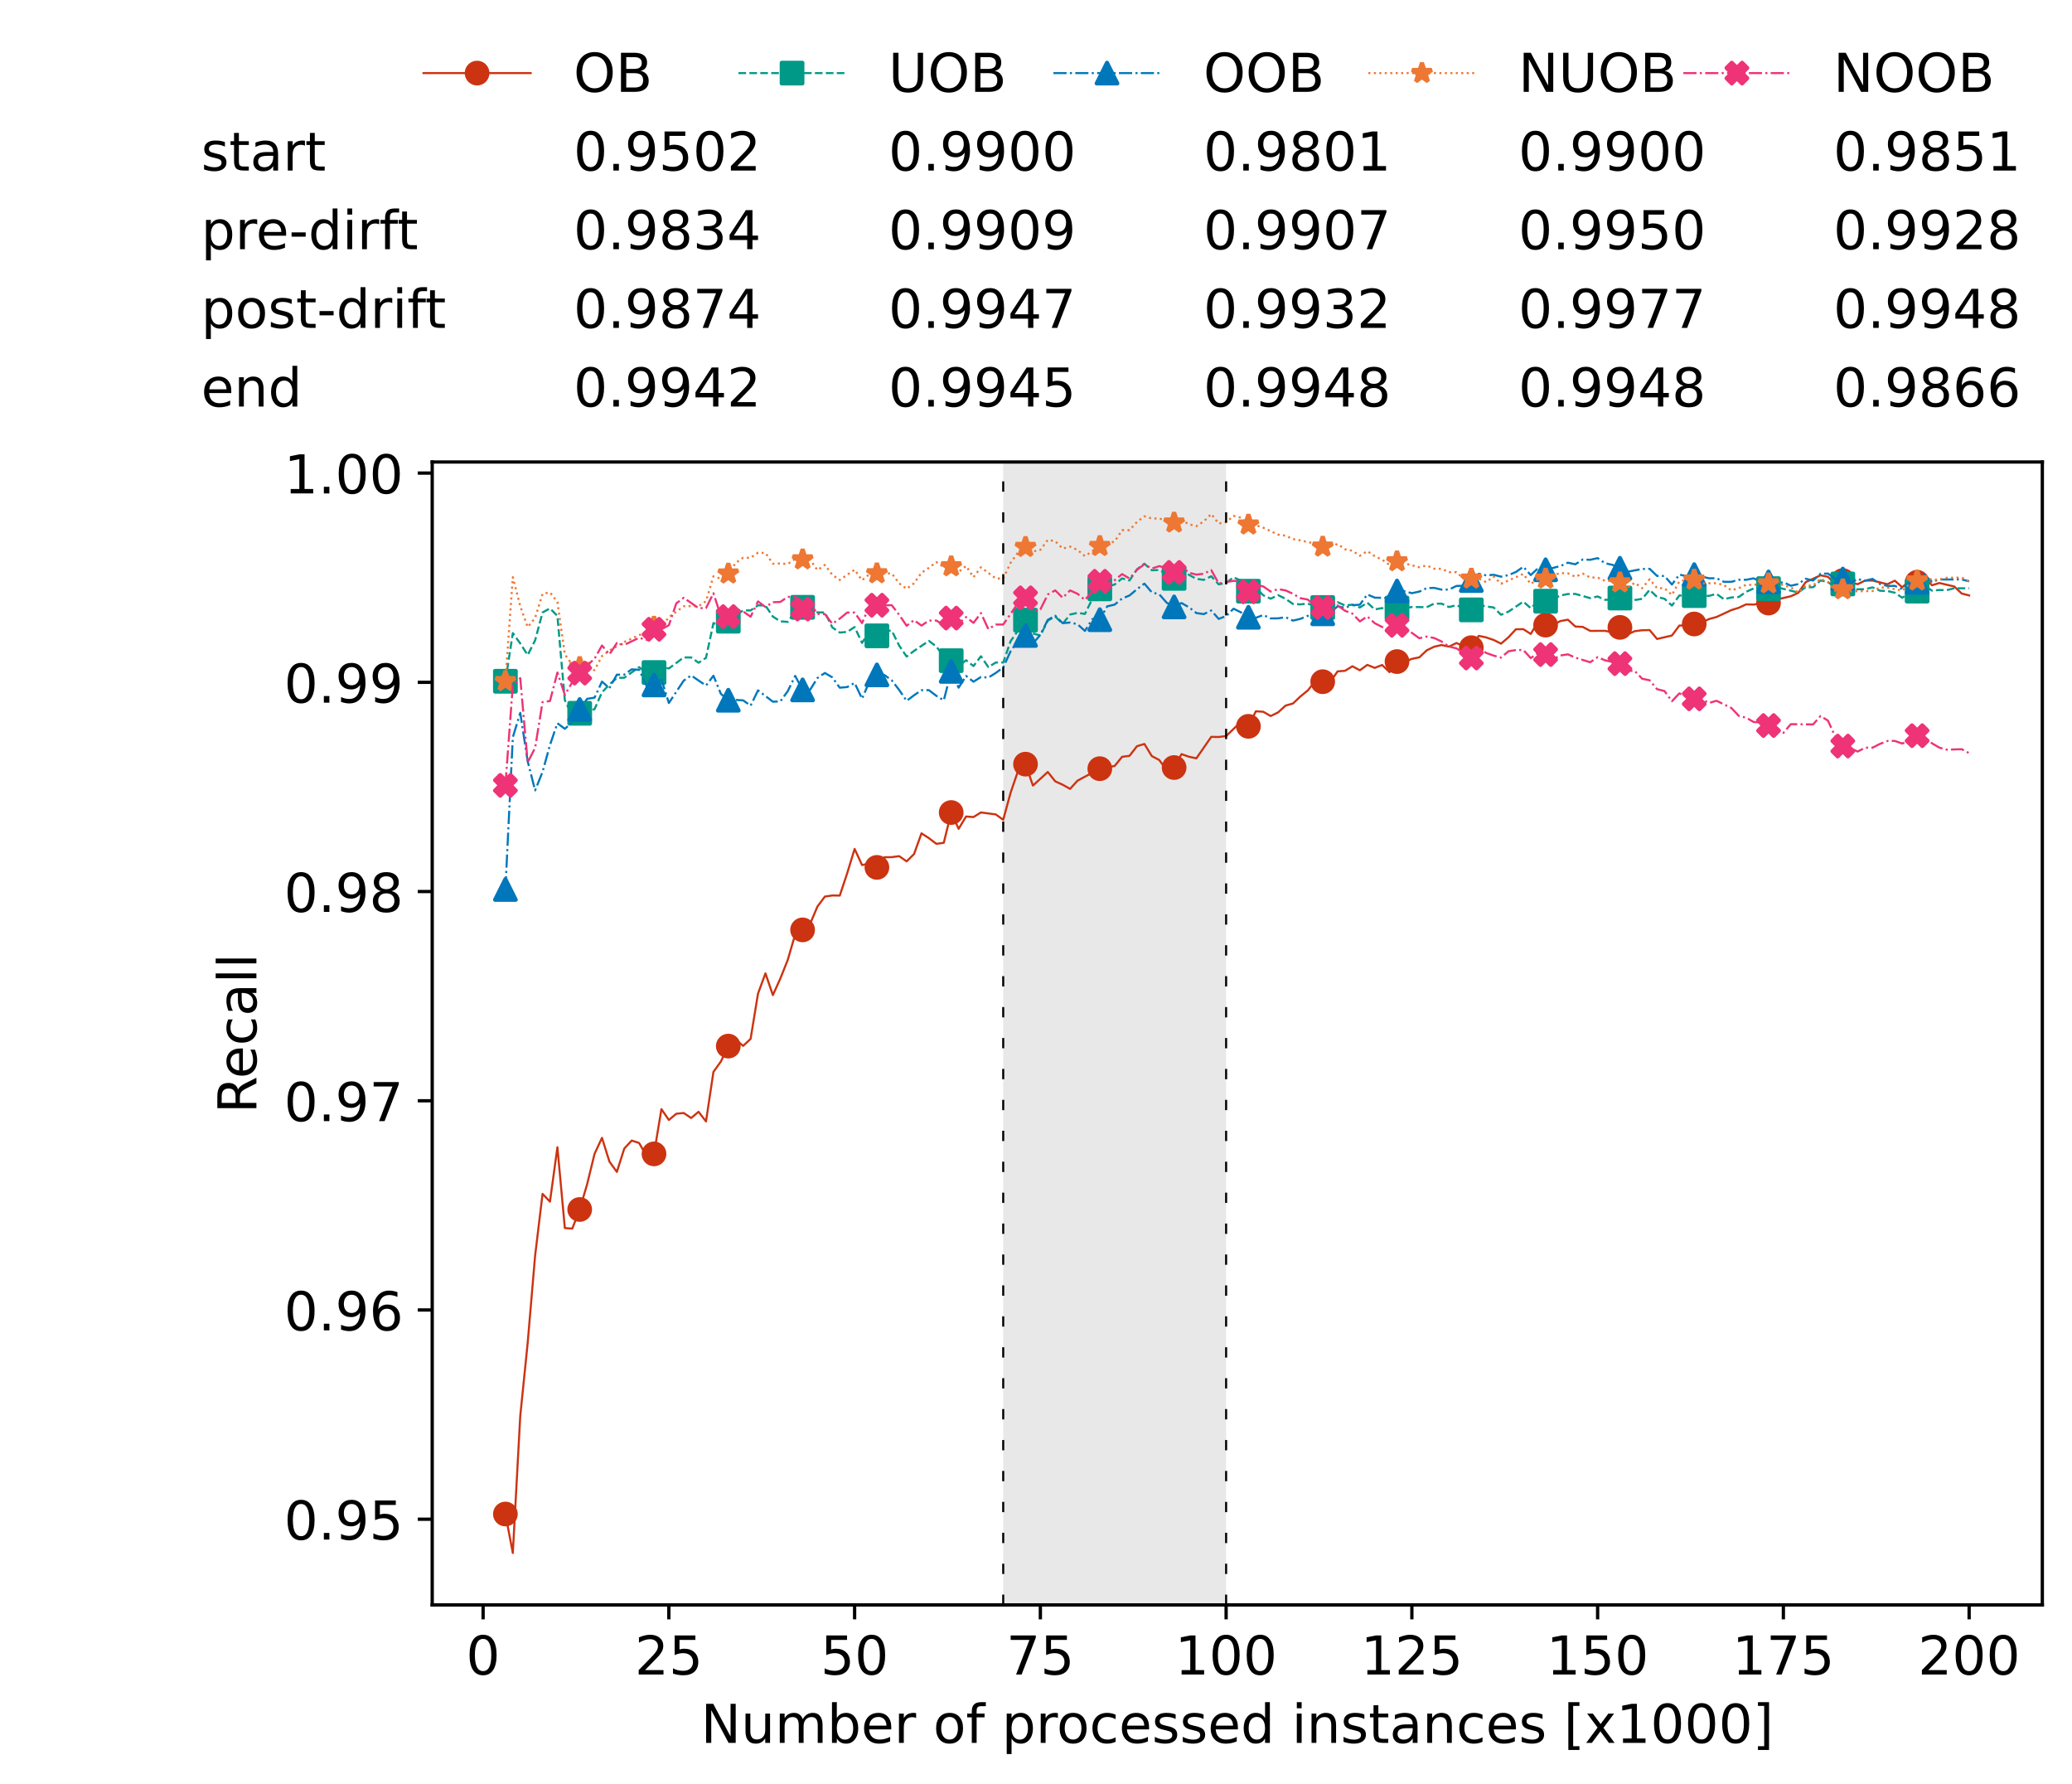 <?xml version="1.0" encoding="utf-8" standalone="no"?>
<!DOCTYPE svg PUBLIC "-//W3C//DTD SVG 1.1//EN"
  "http://www.w3.org/Graphics/SVG/1.1/DTD/svg11.dtd">
<!-- Created with matplotlib (https://matplotlib.org/) -->
<svg height="432.615pt" version="1.1" viewBox="0 0 502.65 432.615" width="502.65pt" xmlns="http://www.w3.org/2000/svg" xmlns:xlink="http://www.w3.org/1999/xlink">
 <defs>
  <style type="text/css">*{stroke-linecap:butt;stroke-linejoin:round;}</style>
 </defs>
 <g id="figure_1">
  <g id="patch_1">
   <path d="M 0 432.615 
L 502.65 432.615 
L 502.65 0 
L 0 0 
z
" style="fill:#ffffff;"/>
  </g>
  <g id="axes_1">
   <g id="patch_2">
    <path d="M 104.85 389.252 
L 495.45 389.252 
L 495.45 112.052 
L 104.85 112.052 
z
" style="fill:#ffffff;"/>
   </g>
   <g id="patch_3">
    <path clip-path="url(#pa0df7c7538)" d="M 297.446 389.252 
L 297.446 112.052 
L 243.372 112.052 
L 243.372 389.252 
z
" style="fill:#d3d3d3;opacity:0.5;"/>
   </g>
   <g id="matplotlib.axis_1">
    <g id="xtick_1">
     <g id="line2d_1">
      <defs>
       <path d="M 0 0 
L 0 3.5 
" id="m6e3c07ab28" style="stroke:#000000;stroke-width:0.8;"/>
      </defs>
      <g>
       <use style="stroke:#000000;stroke-width:0.8;" x="117.197" xlink:href="#m6e3c07ab28" y="389.252"/>
      </g>
     </g>
     <g id="text_1">
      <!-- 0 -->
      <g transform="translate(113.061 406.13)scale(0.13 -0.13)">
       <defs>
        <path d="M 31.781 66.406 
Q 24.172 66.406 20.328 58.906 
Q 16.5 51.422 16.5 36.375 
Q 16.5 21.391 20.328 13.891 
Q 24.172 6.391 31.781 6.391 
Q 39.453 6.391 43.281 13.891 
Q 47.125 21.391 47.125 36.375 
Q 47.125 51.422 43.281 58.906 
Q 39.453 66.406 31.781 66.406 
z
M 31.781 74.219 
Q 44.047 74.219 50.516 64.516 
Q 56.984 54.828 56.984 36.375 
Q 56.984 17.969 50.516 8.266 
Q 44.047 -1.422 31.781 -1.422 
Q 19.531 -1.422 13.062 8.266 
Q 6.594 17.969 6.594 36.375 
Q 6.594 54.828 13.062 64.516 
Q 19.531 74.219 31.781 74.219 
z
" id="DejaVuSans-48"/>
       </defs>
       <use xlink:href="#DejaVuSans-48"/>
      </g>
     </g>
    </g>
    <g id="xtick_2">
     <g id="line2d_2">
      <g>
       <use style="stroke:#000000;stroke-width:0.8;" x="162.259" xlink:href="#m6e3c07ab28" y="389.252"/>
      </g>
     </g>
     <g id="text_2">
      <!-- 25 -->
      <g transform="translate(153.988 406.13)scale(0.13 -0.13)">
       <defs>
        <path d="M 19.188 8.297 
L 53.609 8.297 
L 53.609 0 
L 7.328 0 
L 7.328 8.297 
Q 12.938 14.109 22.625 23.891 
Q 32.328 33.688 34.812 36.531 
Q 39.547 41.844 41.422 45.531 
Q 43.312 49.219 43.312 52.781 
Q 43.312 58.594 39.234 62.25 
Q 35.156 65.922 28.609 65.922 
Q 23.969 65.922 18.812 64.312 
Q 13.672 62.703 7.812 59.422 
L 7.812 69.391 
Q 13.766 71.781 18.938 73 
Q 24.125 74.219 28.422 74.219 
Q 39.75 74.219 46.484 68.547 
Q 53.219 62.891 53.219 53.422 
Q 53.219 48.922 51.531 44.891 
Q 49.859 40.875 45.406 35.406 
Q 44.188 33.984 37.641 27.219 
Q 31.109 20.453 19.188 8.297 
z
" id="DejaVuSans-50"/>
        <path d="M 10.797 72.906 
L 49.516 72.906 
L 49.516 64.594 
L 19.828 64.594 
L 19.828 46.734 
Q 21.969 47.469 24.109 47.828 
Q 26.266 48.188 28.422 48.188 
Q 40.625 48.188 47.75 41.5 
Q 54.891 34.812 54.891 23.391 
Q 54.891 11.625 47.562 5.094 
Q 40.234 -1.422 26.906 -1.422 
Q 22.312 -1.422 17.547 -0.641 
Q 12.797 0.141 7.719 1.703 
L 7.719 11.625 
Q 12.109 9.234 16.797 8.062 
Q 21.484 6.891 26.703 6.891 
Q 35.156 6.891 40.078 11.328 
Q 45.016 15.766 45.016 23.391 
Q 45.016 31 40.078 35.438 
Q 35.156 39.891 26.703 39.891 
Q 22.75 39.891 18.812 39.016 
Q 14.891 38.141 10.797 36.281 
z
" id="DejaVuSans-53"/>
       </defs>
       <use xlink:href="#DejaVuSans-50"/>
       <use x="63.623" xlink:href="#DejaVuSans-53"/>
      </g>
     </g>
    </g>
    <g id="xtick_3">
     <g id="line2d_3">
      <g>
       <use style="stroke:#000000;stroke-width:0.8;" x="207.322" xlink:href="#m6e3c07ab28" y="389.252"/>
      </g>
     </g>
     <g id="text_3">
      <!-- 50 -->
      <g transform="translate(199.05 406.13)scale(0.13 -0.13)">
       <use xlink:href="#DejaVuSans-53"/>
       <use x="63.623" xlink:href="#DejaVuSans-48"/>
      </g>
     </g>
    </g>
    <g id="xtick_4">
     <g id="line2d_4">
      <g>
       <use style="stroke:#000000;stroke-width:0.8;" x="252.384" xlink:href="#m6e3c07ab28" y="389.252"/>
      </g>
     </g>
     <g id="text_4">
      <!-- 75 -->
      <g transform="translate(244.113 406.13)scale(0.13 -0.13)">
       <defs>
        <path d="M 8.203 72.906 
L 55.078 72.906 
L 55.078 68.703 
L 28.609 0 
L 18.312 0 
L 43.219 64.594 
L 8.203 64.594 
z
" id="DejaVuSans-55"/>
       </defs>
       <use xlink:href="#DejaVuSans-55"/>
       <use x="63.623" xlink:href="#DejaVuSans-53"/>
      </g>
     </g>
    </g>
    <g id="xtick_5">
     <g id="line2d_5">
      <g>
       <use style="stroke:#000000;stroke-width:0.8;" x="297.446" xlink:href="#m6e3c07ab28" y="389.252"/>
      </g>
     </g>
     <g id="text_5">
      <!-- 100 -->
      <g transform="translate(285.039 406.13)scale(0.13 -0.13)">
       <defs>
        <path d="M 12.406 8.297 
L 28.516 8.297 
L 28.516 63.922 
L 10.984 60.406 
L 10.984 69.391 
L 28.422 72.906 
L 38.281 72.906 
L 38.281 8.297 
L 54.391 8.297 
L 54.391 0 
L 12.406 0 
z
" id="DejaVuSans-49"/>
       </defs>
       <use xlink:href="#DejaVuSans-49"/>
       <use x="63.623" xlink:href="#DejaVuSans-48"/>
       <use x="127.246" xlink:href="#DejaVuSans-48"/>
      </g>
     </g>
    </g>
    <g id="xtick_6">
     <g id="line2d_6">
      <g>
       <use style="stroke:#000000;stroke-width:0.8;" x="342.509" xlink:href="#m6e3c07ab28" y="389.252"/>
      </g>
     </g>
     <g id="text_6">
      <!-- 125 -->
      <g transform="translate(330.102 406.13)scale(0.13 -0.13)">
       <use xlink:href="#DejaVuSans-49"/>
       <use x="63.623" xlink:href="#DejaVuSans-50"/>
       <use x="127.246" xlink:href="#DejaVuSans-53"/>
      </g>
     </g>
    </g>
    <g id="xtick_7">
     <g id="line2d_7">
      <g>
       <use style="stroke:#000000;stroke-width:0.8;" x="387.571" xlink:href="#m6e3c07ab28" y="389.252"/>
      </g>
     </g>
     <g id="text_7">
      <!-- 150 -->
      <g transform="translate(375.164 406.13)scale(0.13 -0.13)">
       <use xlink:href="#DejaVuSans-49"/>
       <use x="63.623" xlink:href="#DejaVuSans-53"/>
       <use x="127.246" xlink:href="#DejaVuSans-48"/>
      </g>
     </g>
    </g>
    <g id="xtick_8">
     <g id="line2d_8">
      <g>
       <use style="stroke:#000000;stroke-width:0.8;" x="432.633" xlink:href="#m6e3c07ab28" y="389.252"/>
      </g>
     </g>
     <g id="text_8">
      <!-- 175 -->
      <g transform="translate(420.226 406.13)scale(0.13 -0.13)">
       <use xlink:href="#DejaVuSans-49"/>
       <use x="63.623" xlink:href="#DejaVuSans-55"/>
       <use x="127.246" xlink:href="#DejaVuSans-53"/>
      </g>
     </g>
    </g>
    <g id="xtick_9">
     <g id="line2d_9">
      <g>
       <use style="stroke:#000000;stroke-width:0.8;" x="477.695" xlink:href="#m6e3c07ab28" y="389.252"/>
      </g>
     </g>
     <g id="text_9">
      <!-- 200 -->
      <g transform="translate(465.289 406.13)scale(0.13 -0.13)">
       <use xlink:href="#DejaVuSans-50"/>
       <use x="63.623" xlink:href="#DejaVuSans-48"/>
       <use x="127.246" xlink:href="#DejaVuSans-48"/>
      </g>
     </g>
    </g>
    <g id="text_10">
     <!-- Number of processed instances [x1000] -->
     <g transform="translate(170.025 422.711)scale(0.13 -0.13)">
      <defs>
       <path d="M 9.812 72.906 
L 23.094 72.906 
L 55.422 11.922 
L 55.422 72.906 
L 64.984 72.906 
L 64.984 0 
L 51.703 0 
L 19.391 60.984 
L 19.391 0 
L 9.812 0 
z
" id="DejaVuSans-78"/>
       <path d="M 8.5 21.578 
L 8.5 54.688 
L 17.484 54.688 
L 17.484 21.922 
Q 17.484 14.156 20.5 10.266 
Q 23.531 6.391 29.594 6.391 
Q 36.859 6.391 41.078 11.031 
Q 45.312 15.672 45.312 23.688 
L 45.312 54.688 
L 54.297 54.688 
L 54.297 0 
L 45.312 0 
L 45.312 8.406 
Q 42.047 3.422 37.719 1 
Q 33.406 -1.422 27.688 -1.422 
Q 18.266 -1.422 13.375 4.438 
Q 8.5 10.297 8.5 21.578 
z
M 31.109 56 
z
" id="DejaVuSans-117"/>
       <path d="M 52 44.188 
Q 55.375 50.25 60.062 53.125 
Q 64.75 56 71.094 56 
Q 79.641 56 84.281 50.016 
Q 88.922 44.047 88.922 33.016 
L 88.922 0 
L 79.891 0 
L 79.891 32.719 
Q 79.891 40.578 77.094 44.375 
Q 74.312 48.188 68.609 48.188 
Q 61.625 48.188 57.562 43.547 
Q 53.516 38.922 53.516 30.906 
L 53.516 0 
L 44.484 0 
L 44.484 32.719 
Q 44.484 40.625 41.703 44.406 
Q 38.922 48.188 33.109 48.188 
Q 26.219 48.188 22.156 43.531 
Q 18.109 38.875 18.109 30.906 
L 18.109 0 
L 9.078 0 
L 9.078 54.688 
L 18.109 54.688 
L 18.109 46.188 
Q 21.188 51.219 25.484 53.609 
Q 29.781 56 35.688 56 
Q 41.656 56 45.828 52.969 
Q 50 49.953 52 44.188 
z
" id="DejaVuSans-109"/>
       <path d="M 48.688 27.297 
Q 48.688 37.203 44.609 42.844 
Q 40.531 48.484 33.406 48.484 
Q 26.266 48.484 22.188 42.844 
Q 18.109 37.203 18.109 27.297 
Q 18.109 17.391 22.188 11.75 
Q 26.266 6.109 33.406 6.109 
Q 40.531 6.109 44.609 11.75 
Q 48.688 17.391 48.688 27.297 
z
M 18.109 46.391 
Q 20.953 51.266 25.266 53.625 
Q 29.594 56 35.594 56 
Q 45.562 56 51.781 48.094 
Q 58.016 40.188 58.016 27.297 
Q 58.016 14.406 51.781 6.484 
Q 45.562 -1.422 35.594 -1.422 
Q 29.594 -1.422 25.266 0.953 
Q 20.953 3.328 18.109 8.203 
L 18.109 0 
L 9.078 0 
L 9.078 75.984 
L 18.109 75.984 
z
" id="DejaVuSans-98"/>
       <path d="M 56.203 29.594 
L 56.203 25.203 
L 14.891 25.203 
Q 15.484 15.922 20.484 11.062 
Q 25.484 6.203 34.422 6.203 
Q 39.594 6.203 44.453 7.469 
Q 49.312 8.734 54.109 11.281 
L 54.109 2.781 
Q 49.266 0.734 44.188 -0.344 
Q 39.109 -1.422 33.891 -1.422 
Q 20.797 -1.422 13.156 6.188 
Q 5.516 13.812 5.516 26.812 
Q 5.516 40.234 12.766 48.109 
Q 20.016 56 32.328 56 
Q 43.359 56 49.781 48.891 
Q 56.203 41.797 56.203 29.594 
z
M 47.219 32.234 
Q 47.125 39.594 43.094 43.984 
Q 39.062 48.391 32.422 48.391 
Q 24.906 48.391 20.391 44.141 
Q 15.875 39.891 15.188 32.172 
z
" id="DejaVuSans-101"/>
       <path d="M 41.109 46.297 
Q 39.594 47.172 37.812 47.578 
Q 36.031 48 33.891 48 
Q 26.266 48 22.188 43.047 
Q 18.109 38.094 18.109 28.812 
L 18.109 0 
L 9.078 0 
L 9.078 54.688 
L 18.109 54.688 
L 18.109 46.188 
Q 20.953 51.172 25.484 53.578 
Q 30.031 56 36.531 56 
Q 37.453 56 38.578 55.875 
Q 39.703 55.766 41.062 55.516 
z
" id="DejaVuSans-114"/>
       <path id="DejaVuSans-32"/>
       <path d="M 30.609 48.391 
Q 23.391 48.391 19.188 42.75 
Q 14.984 37.109 14.984 27.297 
Q 14.984 17.484 19.156 11.844 
Q 23.344 6.203 30.609 6.203 
Q 37.797 6.203 41.984 11.859 
Q 46.188 17.531 46.188 27.297 
Q 46.188 37.016 41.984 42.703 
Q 37.797 48.391 30.609 48.391 
z
M 30.609 56 
Q 42.328 56 49.016 48.375 
Q 55.719 40.766 55.719 27.297 
Q 55.719 13.875 49.016 6.219 
Q 42.328 -1.422 30.609 -1.422 
Q 18.844 -1.422 12.172 6.219 
Q 5.516 13.875 5.516 27.297 
Q 5.516 40.766 12.172 48.375 
Q 18.844 56 30.609 56 
z
" id="DejaVuSans-111"/>
       <path d="M 37.109 75.984 
L 37.109 68.5 
L 28.516 68.5 
Q 23.688 68.5 21.797 66.547 
Q 19.922 64.594 19.922 59.516 
L 19.922 54.688 
L 34.719 54.688 
L 34.719 47.703 
L 19.922 47.703 
L 19.922 0 
L 10.891 0 
L 10.891 47.703 
L 2.297 47.703 
L 2.297 54.688 
L 10.891 54.688 
L 10.891 58.5 
Q 10.891 67.625 15.141 71.797 
Q 19.391 75.984 28.609 75.984 
z
" id="DejaVuSans-102"/>
       <path d="M 18.109 8.203 
L 18.109 -20.797 
L 9.078 -20.797 
L 9.078 54.688 
L 18.109 54.688 
L 18.109 46.391 
Q 20.953 51.266 25.266 53.625 
Q 29.594 56 35.594 56 
Q 45.562 56 51.781 48.094 
Q 58.016 40.188 58.016 27.297 
Q 58.016 14.406 51.781 6.484 
Q 45.562 -1.422 35.594 -1.422 
Q 29.594 -1.422 25.266 0.953 
Q 20.953 3.328 18.109 8.203 
z
M 48.688 27.297 
Q 48.688 37.203 44.609 42.844 
Q 40.531 48.484 33.406 48.484 
Q 26.266 48.484 22.188 42.844 
Q 18.109 37.203 18.109 27.297 
Q 18.109 17.391 22.188 11.75 
Q 26.266 6.109 33.406 6.109 
Q 40.531 6.109 44.609 11.75 
Q 48.688 17.391 48.688 27.297 
z
" id="DejaVuSans-112"/>
       <path d="M 48.781 52.594 
L 48.781 44.188 
Q 44.969 46.297 41.141 47.344 
Q 37.312 48.391 33.406 48.391 
Q 24.656 48.391 19.812 42.844 
Q 14.984 37.312 14.984 27.297 
Q 14.984 17.281 19.812 11.734 
Q 24.656 6.203 33.406 6.203 
Q 37.312 6.203 41.141 7.25 
Q 44.969 8.297 48.781 10.406 
L 48.781 2.094 
Q 45.016 0.344 40.984 -0.531 
Q 36.969 -1.422 32.422 -1.422 
Q 20.062 -1.422 12.781 6.344 
Q 5.516 14.109 5.516 27.297 
Q 5.516 40.672 12.859 48.328 
Q 20.219 56 33.016 56 
Q 37.156 56 41.109 55.141 
Q 45.062 54.297 48.781 52.594 
z
" id="DejaVuSans-99"/>
       <path d="M 44.281 53.078 
L 44.281 44.578 
Q 40.484 46.531 36.375 47.5 
Q 32.281 48.484 27.875 48.484 
Q 21.188 48.484 17.844 46.438 
Q 14.5 44.391 14.5 40.281 
Q 14.5 37.156 16.891 35.375 
Q 19.281 33.594 26.516 31.984 
L 29.594 31.297 
Q 39.156 29.25 43.188 25.516 
Q 47.219 21.781 47.219 15.094 
Q 47.219 7.469 41.188 3.016 
Q 35.156 -1.422 24.609 -1.422 
Q 20.219 -1.422 15.453 -0.562 
Q 10.688 0.297 5.422 2 
L 5.422 11.281 
Q 10.406 8.688 15.234 7.391 
Q 20.062 6.109 24.812 6.109 
Q 31.156 6.109 34.562 8.281 
Q 37.984 10.453 37.984 14.406 
Q 37.984 18.062 35.516 20.016 
Q 33.062 21.969 24.703 23.781 
L 21.578 24.516 
Q 13.234 26.266 9.516 29.906 
Q 5.812 33.547 5.812 39.891 
Q 5.812 47.609 11.281 51.797 
Q 16.75 56 26.812 56 
Q 31.781 56 36.172 55.266 
Q 40.578 54.547 44.281 53.078 
z
" id="DejaVuSans-115"/>
       <path d="M 45.406 46.391 
L 45.406 75.984 
L 54.391 75.984 
L 54.391 0 
L 45.406 0 
L 45.406 8.203 
Q 42.578 3.328 38.25 0.953 
Q 33.938 -1.422 27.875 -1.422 
Q 17.969 -1.422 11.734 6.484 
Q 5.516 14.406 5.516 27.297 
Q 5.516 40.188 11.734 48.094 
Q 17.969 56 27.875 56 
Q 33.938 56 38.25 53.625 
Q 42.578 51.266 45.406 46.391 
z
M 14.797 27.297 
Q 14.797 17.391 18.875 11.75 
Q 22.953 6.109 30.078 6.109 
Q 37.203 6.109 41.297 11.75 
Q 45.406 17.391 45.406 27.297 
Q 45.406 37.203 41.297 42.844 
Q 37.203 48.484 30.078 48.484 
Q 22.953 48.484 18.875 42.844 
Q 14.797 37.203 14.797 27.297 
z
" id="DejaVuSans-100"/>
       <path d="M 9.422 54.688 
L 18.406 54.688 
L 18.406 0 
L 9.422 0 
z
M 9.422 75.984 
L 18.406 75.984 
L 18.406 64.594 
L 9.422 64.594 
z
" id="DejaVuSans-105"/>
       <path d="M 54.891 33.016 
L 54.891 0 
L 45.906 0 
L 45.906 32.719 
Q 45.906 40.484 42.875 44.328 
Q 39.844 48.188 33.797 48.188 
Q 26.516 48.188 22.312 43.547 
Q 18.109 38.922 18.109 30.906 
L 18.109 0 
L 9.078 0 
L 9.078 54.688 
L 18.109 54.688 
L 18.109 46.188 
Q 21.344 51.125 25.703 53.562 
Q 30.078 56 35.797 56 
Q 45.219 56 50.047 50.172 
Q 54.891 44.344 54.891 33.016 
z
" id="DejaVuSans-110"/>
       <path d="M 18.312 70.219 
L 18.312 54.688 
L 36.812 54.688 
L 36.812 47.703 
L 18.312 47.703 
L 18.312 18.016 
Q 18.312 11.328 20.141 9.422 
Q 21.969 7.516 27.594 7.516 
L 36.812 7.516 
L 36.812 0 
L 27.594 0 
Q 17.188 0 13.234 3.875 
Q 9.281 7.766 9.281 18.016 
L 9.281 47.703 
L 2.688 47.703 
L 2.688 54.688 
L 9.281 54.688 
L 9.281 70.219 
z
" id="DejaVuSans-116"/>
       <path d="M 34.281 27.484 
Q 23.391 27.484 19.188 25 
Q 14.984 22.516 14.984 16.5 
Q 14.984 11.719 18.141 8.906 
Q 21.297 6.109 26.703 6.109 
Q 34.188 6.109 38.703 11.406 
Q 43.219 16.703 43.219 25.484 
L 43.219 27.484 
z
M 52.203 31.203 
L 52.203 0 
L 43.219 0 
L 43.219 8.297 
Q 40.141 3.328 35.547 0.953 
Q 30.953 -1.422 24.312 -1.422 
Q 15.922 -1.422 10.953 3.297 
Q 6 8.016 6 15.922 
Q 6 25.141 12.172 29.828 
Q 18.359 34.516 30.609 34.516 
L 43.219 34.516 
L 43.219 35.406 
Q 43.219 41.609 39.141 45 
Q 35.062 48.391 27.688 48.391 
Q 23 48.391 18.547 47.266 
Q 14.109 46.141 10.016 43.891 
L 10.016 52.203 
Q 14.938 54.109 19.578 55.047 
Q 24.219 56 28.609 56 
Q 40.484 56 46.344 49.844 
Q 52.203 43.703 52.203 31.203 
z
" id="DejaVuSans-97"/>
       <path d="M 8.594 75.984 
L 29.297 75.984 
L 29.297 69 
L 17.578 69 
L 17.578 -6.203 
L 29.297 -6.203 
L 29.297 -13.188 
L 8.594 -13.188 
z
" id="DejaVuSans-91"/>
       <path d="M 54.891 54.688 
L 35.109 28.078 
L 55.906 0 
L 45.312 0 
L 29.391 21.484 
L 13.484 0 
L 2.875 0 
L 24.125 28.609 
L 4.688 54.688 
L 15.281 54.688 
L 29.781 35.203 
L 44.281 54.688 
z
" id="DejaVuSans-120"/>
       <path d="M 30.422 75.984 
L 30.422 -13.188 
L 9.719 -13.188 
L 9.719 -6.203 
L 21.391 -6.203 
L 21.391 69 
L 9.719 69 
L 9.719 75.984 
z
" id="DejaVuSans-93"/>
      </defs>
      <use xlink:href="#DejaVuSans-78"/>
      <use x="74.805" xlink:href="#DejaVuSans-117"/>
      <use x="138.184" xlink:href="#DejaVuSans-109"/>
      <use x="235.596" xlink:href="#DejaVuSans-98"/>
      <use x="299.072" xlink:href="#DejaVuSans-101"/>
      <use x="360.596" xlink:href="#DejaVuSans-114"/>
      <use x="401.709" xlink:href="#DejaVuSans-32"/>
      <use x="433.496" xlink:href="#DejaVuSans-111"/>
      <use x="494.678" xlink:href="#DejaVuSans-102"/>
      <use x="529.883" xlink:href="#DejaVuSans-32"/>
      <use x="561.67" xlink:href="#DejaVuSans-112"/>
      <use x="625.146" xlink:href="#DejaVuSans-114"/>
      <use x="664.01" xlink:href="#DejaVuSans-111"/>
      <use x="725.191" xlink:href="#DejaVuSans-99"/>
      <use x="780.172" xlink:href="#DejaVuSans-101"/>
      <use x="841.695" xlink:href="#DejaVuSans-115"/>
      <use x="893.795" xlink:href="#DejaVuSans-115"/>
      <use x="945.895" xlink:href="#DejaVuSans-101"/>
      <use x="1007.418" xlink:href="#DejaVuSans-100"/>
      <use x="1070.895" xlink:href="#DejaVuSans-32"/>
      <use x="1102.682" xlink:href="#DejaVuSans-105"/>
      <use x="1130.465" xlink:href="#DejaVuSans-110"/>
      <use x="1193.844" xlink:href="#DejaVuSans-115"/>
      <use x="1245.943" xlink:href="#DejaVuSans-116"/>
      <use x="1285.152" xlink:href="#DejaVuSans-97"/>
      <use x="1346.432" xlink:href="#DejaVuSans-110"/>
      <use x="1409.811" xlink:href="#DejaVuSans-99"/>
      <use x="1464.791" xlink:href="#DejaVuSans-101"/>
      <use x="1526.314" xlink:href="#DejaVuSans-115"/>
      <use x="1578.414" xlink:href="#DejaVuSans-32"/>
      <use x="1610.201" xlink:href="#DejaVuSans-91"/>
      <use x="1649.215" xlink:href="#DejaVuSans-120"/>
      <use x="1708.395" xlink:href="#DejaVuSans-49"/>
      <use x="1772.018" xlink:href="#DejaVuSans-48"/>
      <use x="1835.641" xlink:href="#DejaVuSans-48"/>
      <use x="1899.264" xlink:href="#DejaVuSans-48"/>
      <use x="1962.887" xlink:href="#DejaVuSans-93"/>
     </g>
    </g>
   </g>
   <g id="matplotlib.axis_2">
    <g id="ytick_1">
     <g id="line2d_10">
      <defs>
       <path d="M 0 0 
L -3.5 0 
" id="mf4e2869a13" style="stroke:#000000;stroke-width:0.8;"/>
      </defs>
      <g>
       <use style="stroke:#000000;stroke-width:0.8;" x="104.85" xlink:href="#mf4e2869a13" y="368.464"/>
      </g>
     </g>
     <g id="text_11">
      <!-- 0.95 -->
      <g transform="translate(68.905 373.403)scale(0.13 -0.13)">
       <defs>
        <path d="M 10.688 12.406 
L 21 12.406 
L 21 0 
L 10.688 0 
z
" id="DejaVuSans-46"/>
        <path d="M 10.984 1.516 
L 10.984 10.5 
Q 14.703 8.734 18.5 7.812 
Q 22.312 6.891 25.984 6.891 
Q 35.75 6.891 40.891 13.453 
Q 46.047 20.016 46.781 33.406 
Q 43.953 29.203 39.594 26.953 
Q 35.25 24.703 29.984 24.703 
Q 19.047 24.703 12.672 31.312 
Q 6.297 37.938 6.297 49.422 
Q 6.297 60.641 12.938 67.422 
Q 19.578 74.219 30.609 74.219 
Q 43.266 74.219 49.922 64.516 
Q 56.594 54.828 56.594 36.375 
Q 56.594 19.141 48.406 8.859 
Q 40.234 -1.422 26.422 -1.422 
Q 22.703 -1.422 18.891 -0.688 
Q 15.094 0.047 10.984 1.516 
z
M 30.609 32.422 
Q 37.25 32.422 41.125 36.953 
Q 45.016 41.5 45.016 49.422 
Q 45.016 57.281 41.125 61.844 
Q 37.25 66.406 30.609 66.406 
Q 23.969 66.406 20.094 61.844 
Q 16.219 57.281 16.219 49.422 
Q 16.219 41.5 20.094 36.953 
Q 23.969 32.422 30.609 32.422 
z
" id="DejaVuSans-57"/>
       </defs>
       <use xlink:href="#DejaVuSans-48"/>
       <use x="63.623" xlink:href="#DejaVuSans-46"/>
       <use x="95.41" xlink:href="#DejaVuSans-57"/>
       <use x="159.033" xlink:href="#DejaVuSans-53"/>
      </g>
     </g>
    </g>
    <g id="ytick_2">
     <g id="line2d_11">
      <g>
       <use style="stroke:#000000;stroke-width:0.8;" x="104.85" xlink:href="#mf4e2869a13" y="317.719"/>
      </g>
     </g>
     <g id="text_12">
      <!-- 0.96 -->
      <g transform="translate(68.905 322.658)scale(0.13 -0.13)">
       <defs>
        <path d="M 33.016 40.375 
Q 26.375 40.375 22.484 35.828 
Q 18.609 31.297 18.609 23.391 
Q 18.609 15.531 22.484 10.953 
Q 26.375 6.391 33.016 6.391 
Q 39.656 6.391 43.531 10.953 
Q 47.406 15.531 47.406 23.391 
Q 47.406 31.297 43.531 35.828 
Q 39.656 40.375 33.016 40.375 
z
M 52.594 71.297 
L 52.594 62.312 
Q 48.875 64.062 45.094 64.984 
Q 41.312 65.922 37.594 65.922 
Q 27.828 65.922 22.672 59.328 
Q 17.531 52.734 16.797 39.406 
Q 19.672 43.656 24.016 45.922 
Q 28.375 48.188 33.594 48.188 
Q 44.578 48.188 50.953 41.516 
Q 57.328 34.859 57.328 23.391 
Q 57.328 12.156 50.688 5.359 
Q 44.047 -1.422 33.016 -1.422 
Q 20.359 -1.422 13.672 8.266 
Q 6.984 17.969 6.984 36.375 
Q 6.984 53.656 15.188 63.938 
Q 23.391 74.219 37.203 74.219 
Q 40.922 74.219 44.703 73.484 
Q 48.484 72.75 52.594 71.297 
z
" id="DejaVuSans-54"/>
       </defs>
       <use xlink:href="#DejaVuSans-48"/>
       <use x="63.623" xlink:href="#DejaVuSans-46"/>
       <use x="95.41" xlink:href="#DejaVuSans-57"/>
       <use x="159.033" xlink:href="#DejaVuSans-54"/>
      </g>
     </g>
    </g>
    <g id="ytick_3">
     <g id="line2d_12">
      <g>
       <use style="stroke:#000000;stroke-width:0.8;" x="104.85" xlink:href="#mf4e2869a13" y="266.973"/>
      </g>
     </g>
     <g id="text_13">
      <!-- 0.97 -->
      <g transform="translate(68.905 271.912)scale(0.13 -0.13)">
       <use xlink:href="#DejaVuSans-48"/>
       <use x="63.623" xlink:href="#DejaVuSans-46"/>
       <use x="95.41" xlink:href="#DejaVuSans-57"/>
       <use x="159.033" xlink:href="#DejaVuSans-55"/>
      </g>
     </g>
    </g>
    <g id="ytick_4">
     <g id="line2d_13">
      <g>
       <use style="stroke:#000000;stroke-width:0.8;" x="104.85" xlink:href="#mf4e2869a13" y="216.228"/>
      </g>
     </g>
     <g id="text_14">
      <!-- 0.98 -->
      <g transform="translate(68.905 221.167)scale(0.13 -0.13)">
       <defs>
        <path d="M 31.781 34.625 
Q 24.75 34.625 20.719 30.859 
Q 16.703 27.094 16.703 20.516 
Q 16.703 13.922 20.719 10.156 
Q 24.75 6.391 31.781 6.391 
Q 38.812 6.391 42.859 10.172 
Q 46.922 13.969 46.922 20.516 
Q 46.922 27.094 42.891 30.859 
Q 38.875 34.625 31.781 34.625 
z
M 21.922 38.812 
Q 15.578 40.375 12.031 44.719 
Q 8.5 49.078 8.5 55.328 
Q 8.5 64.062 14.719 69.141 
Q 20.953 74.219 31.781 74.219 
Q 42.672 74.219 48.875 69.141 
Q 55.078 64.062 55.078 55.328 
Q 55.078 49.078 51.531 44.719 
Q 48 40.375 41.703 38.812 
Q 48.828 37.156 52.797 32.312 
Q 56.781 27.484 56.781 20.516 
Q 56.781 9.906 50.312 4.234 
Q 43.844 -1.422 31.781 -1.422 
Q 19.734 -1.422 13.25 4.234 
Q 6.781 9.906 6.781 20.516 
Q 6.781 27.484 10.781 32.312 
Q 14.797 37.156 21.922 38.812 
z
M 18.312 54.391 
Q 18.312 48.734 21.844 45.562 
Q 25.391 42.391 31.781 42.391 
Q 38.141 42.391 41.719 45.562 
Q 45.312 48.734 45.312 54.391 
Q 45.312 60.062 41.719 63.234 
Q 38.141 66.406 31.781 66.406 
Q 25.391 66.406 21.844 63.234 
Q 18.312 60.062 18.312 54.391 
z
" id="DejaVuSans-56"/>
       </defs>
       <use xlink:href="#DejaVuSans-48"/>
       <use x="63.623" xlink:href="#DejaVuSans-46"/>
       <use x="95.41" xlink:href="#DejaVuSans-57"/>
       <use x="159.033" xlink:href="#DejaVuSans-56"/>
      </g>
     </g>
    </g>
    <g id="ytick_5">
     <g id="line2d_14">
      <g>
       <use style="stroke:#000000;stroke-width:0.8;" x="104.85" xlink:href="#mf4e2869a13" y="165.483"/>
      </g>
     </g>
     <g id="text_15">
      <!-- 0.99 -->
      <g transform="translate(68.905 170.422)scale(0.13 -0.13)">
       <use xlink:href="#DejaVuSans-48"/>
       <use x="63.623" xlink:href="#DejaVuSans-46"/>
       <use x="95.41" xlink:href="#DejaVuSans-57"/>
       <use x="159.033" xlink:href="#DejaVuSans-57"/>
      </g>
     </g>
    </g>
    <g id="ytick_6">
     <g id="line2d_15">
      <g>
       <use style="stroke:#000000;stroke-width:0.8;" x="104.85" xlink:href="#mf4e2869a13" y="114.738"/>
      </g>
     </g>
     <g id="text_16">
      <!-- 1.00 -->
      <g transform="translate(68.905 119.677)scale(0.13 -0.13)">
       <use xlink:href="#DejaVuSans-49"/>
       <use x="63.623" xlink:href="#DejaVuSans-46"/>
       <use x="95.41" xlink:href="#DejaVuSans-48"/>
       <use x="159.033" xlink:href="#DejaVuSans-48"/>
      </g>
     </g>
    </g>
    <g id="text_17">
     <!-- Recall -->
     <g transform="translate(62.201 270.044)rotate(-90)scale(0.13 -0.13)">
      <defs>
       <path d="M 44.391 34.188 
Q 47.562 33.109 50.562 29.594 
Q 53.562 26.078 56.594 19.922 
L 66.609 0 
L 56 0 
L 46.688 18.703 
Q 43.062 26.031 39.672 28.422 
Q 36.281 30.812 30.422 30.812 
L 19.672 30.812 
L 19.672 0 
L 9.812 0 
L 9.812 72.906 
L 32.078 72.906 
Q 44.578 72.906 50.734 67.672 
Q 56.891 62.453 56.891 51.906 
Q 56.891 45.016 53.688 40.469 
Q 50.484 35.938 44.391 34.188 
z
M 19.672 64.797 
L 19.672 38.922 
L 32.078 38.922 
Q 39.203 38.922 42.844 42.219 
Q 46.484 45.516 46.484 51.906 
Q 46.484 58.297 42.844 61.547 
Q 39.203 64.797 32.078 64.797 
z
" id="DejaVuSans-82"/>
       <path d="M 9.422 75.984 
L 18.406 75.984 
L 18.406 0 
L 9.422 0 
z
" id="DejaVuSans-108"/>
      </defs>
      <use xlink:href="#DejaVuSans-82"/>
      <use x="64.982" xlink:href="#DejaVuSans-101"/>
      <use x="126.506" xlink:href="#DejaVuSans-99"/>
      <use x="181.486" xlink:href="#DejaVuSans-97"/>
      <use x="242.766" xlink:href="#DejaVuSans-108"/>
      <use x="270.549" xlink:href="#DejaVuSans-108"/>
     </g>
    </g>
   </g>
   <g id="line2d_16"/>
   <g id="line2d_17"/>
   <g id="line2d_18"/>
   <g id="line2d_19"/>
   <g id="line2d_20"/>
   <g id="line2d_21">
    <path clip-path="url(#pa0df7c7538)" d="M 122.605 367.201 
L 124.407 376.652 
L 126.21 343.414 
L 128.012 325.684 
L 129.815 304.529 
L 131.617 289.562 
L 133.419 291.437 
L 135.222 278.242 
L 137.024 297.843 
L 138.827 297.986 
L 140.629 293.34 
L 142.432 287.221 
L 144.234 279.838 
L 146.037 275.968 
L 147.839 281.721 
L 149.642 284.23 
L 151.444 278.565 
L 153.247 276.619 
L 155.049 277.219 
L 156.852 280.399 
L 158.654 279.858 
L 160.457 269.004 
L 162.259 271.634 
L 164.062 270.121 
L 165.864 269.937 
L 167.667 271.156 
L 169.469 269.647 
L 171.272 271.99 
L 173.074 259.969 
L 174.877 257.455 
L 176.679 253.715 
L 178.482 252.169 
L 180.284 253.658 
L 182.087 251.976 
L 183.889 240.978 
L 185.692 236.078 
L 187.494 241.344 
L 189.297 237.344 
L 191.099 232.817 
L 192.902 226.638 
L 194.704 225.528 
L 196.507 224.122 
L 198.309 219.855 
L 200.112 217.444 
L 201.914 217.18 
L 203.717 217.21 
L 205.519 211.798 
L 207.322 205.897 
L 209.124 209.803 
L 210.927 209.433 
L 212.729 210.372 
L 214.532 207.915 
L 216.334 207.888 
L 218.137 207.648 
L 219.939 208.912 
L 221.742 207.133 
L 223.544 202.112 
L 225.347 203.279 
L 227.149 204.658 
L 228.952 204.412 
L 230.754 197.065 
L 232.557 201.015 
L 234.359 198.034 
L 236.162 198.162 
L 237.964 197.047 
L 241.569 197.523 
L 243.372 198.825 
L 245.174 192.22 
L 246.976 186.97 
L 248.779 185.333 
L 250.581 190.528 
L 254.186 187.233 
L 255.989 189.5 
L 257.791 190.322 
L 259.594 191.329 
L 261.396 189.338 
L 266.804 186.43 
L 270.409 185.768 
L 272.211 183.551 
L 274.014 183.315 
L 275.816 180.983 
L 277.619 180.433 
L 279.421 183.378 
L 281.224 184.321 
L 283.026 186.794 
L 284.829 186.153 
L 286.631 182.897 
L 288.434 183.534 
L 290.236 183.918 
L 293.841 178.709 
L 295.644 178.747 
L 297.446 178.517 
L 301.051 175.063 
L 302.854 176.16 
L 304.656 172.506 
L 306.459 172.628 
L 308.261 173.66 
L 310.064 172.771 
L 311.866 171.131 
L 313.669 170.617 
L 315.471 168.912 
L 317.274 167.443 
L 319.076 165.182 
L 322.681 165.44 
L 324.484 162.837 
L 326.286 162.688 
L 328.089 161.59 
L 329.891 162.572 
L 331.694 161.254 
L 333.496 161.982 
L 335.299 161.286 
L 337.101 163.021 
L 338.904 160.454 
L 340.706 160.525 
L 342.509 159.801 
L 344.311 159.428 
L 346.114 157.728 
L 347.916 156.85 
L 349.719 156.444 
L 351.521 156.833 
L 353.324 155.955 
L 355.126 156.733 
L 356.928 157.089 
L 358.731 154.211 
L 360.533 154.597 
L 362.336 155.207 
L 364.138 156.104 
L 365.941 154.571 
L 367.743 152.621 
L 369.546 152.596 
L 371.348 153.752 
L 373.151 150.772 
L 374.953 151.611 
L 376.756 151.511 
L 378.558 150.623 
L 380.361 150.292 
L 382.163 151.954 
L 383.966 152.05 
L 385.768 153.013 
L 389.373 152.996 
L 391.176 153.372 
L 392.978 152.161 
L 394.781 153.874 
L 396.583 153.081 
L 398.386 152.856 
L 400.188 152.813 
L 401.991 154.969 
L 405.596 154.134 
L 407.398 151.716 
L 409.201 151.72 
L 412.806 150.977 
L 414.608 150.133 
L 416.411 149.642 
L 420.016 147.966 
L 421.818 147.4 
L 423.621 146.573 
L 425.423 146.635 
L 427.226 146.279 
L 429.028 146.263 
L 430.831 145.447 
L 434.436 144.612 
L 436.238 143.784 
L 438.041 141.193 
L 441.646 139.53 
L 443.448 139.895 
L 445.251 141.659 
L 447.053 140.812 
L 450.658 141.686 
L 452.461 140.8 
L 454.263 140.797 
L 457.868 141.692 
L 459.671 140.832 
L 461.473 142.444 
L 463.276 140.767 
L 465.078 141.226 
L 466.881 139.907 
L 468.683 141.95 
L 470.485 141.395 
L 474.09 142.249 
L 475.893 143.949 
L 477.695 144.413 
L 477.695 144.413 
" style="fill:none;stroke:#cc3311;stroke-linecap:square;stroke-width:0.5;"/>
    <defs>
     <path d="M 0 2.5 
C 0.663 2.5 1.299 2.237 1.768 1.768 
C 2.237 1.299 2.5 0.663 2.5 0 
C 2.5 -0.663 2.237 -1.299 1.768 -1.768 
C 1.299 -2.237 0.663 -2.5 0 -2.5 
C -0.663 -2.5 -1.299 -2.237 -1.768 -1.768 
C -2.237 -1.299 -2.5 -0.663 -2.5 0 
C -2.5 0.663 -2.237 1.299 -1.768 1.768 
C -1.299 2.237 -0.663 2.5 0 2.5 
z
" id="m357aead141" style="stroke:#cc3311;"/>
    </defs>
    <g clip-path="url(#pa0df7c7538)">
     <use style="fill:#cc3311;stroke:#cc3311;" x="122.605" xlink:href="#m357aead141" y="367.201"/>
     <use style="fill:#cc3311;stroke:#cc3311;" x="140.629" xlink:href="#m357aead141" y="293.34"/>
     <use style="fill:#cc3311;stroke:#cc3311;" x="158.654" xlink:href="#m357aead141" y="279.858"/>
     <use style="fill:#cc3311;stroke:#cc3311;" x="176.679" xlink:href="#m357aead141" y="253.715"/>
     <use style="fill:#cc3311;stroke:#cc3311;" x="194.704" xlink:href="#m357aead141" y="225.528"/>
     <use style="fill:#cc3311;stroke:#cc3311;" x="212.729" xlink:href="#m357aead141" y="210.372"/>
     <use style="fill:#cc3311;stroke:#cc3311;" x="230.754" xlink:href="#m357aead141" y="197.065"/>
     <use style="fill:#cc3311;stroke:#cc3311;" x="248.779" xlink:href="#m357aead141" y="185.333"/>
     <use style="fill:#cc3311;stroke:#cc3311;" x="266.804" xlink:href="#m357aead141" y="186.43"/>
     <use style="fill:#cc3311;stroke:#cc3311;" x="284.829" xlink:href="#m357aead141" y="186.153"/>
     <use style="fill:#cc3311;stroke:#cc3311;" x="302.854" xlink:href="#m357aead141" y="176.16"/>
     <use style="fill:#cc3311;stroke:#cc3311;" x="320.879" xlink:href="#m357aead141" y="165.334"/>
     <use style="fill:#cc3311;stroke:#cc3311;" x="338.904" xlink:href="#m357aead141" y="160.454"/>
     <use style="fill:#cc3311;stroke:#cc3311;" x="356.928" xlink:href="#m357aead141" y="157.089"/>
     <use style="fill:#cc3311;stroke:#cc3311;" x="374.953" xlink:href="#m357aead141" y="151.611"/>
     <use style="fill:#cc3311;stroke:#cc3311;" x="392.978" xlink:href="#m357aead141" y="152.161"/>
     <use style="fill:#cc3311;stroke:#cc3311;" x="411.003" xlink:href="#m357aead141" y="151.34"/>
     <use style="fill:#cc3311;stroke:#cc3311;" x="429.028" xlink:href="#m357aead141" y="146.263"/>
     <use style="fill:#cc3311;stroke:#cc3311;" x="447.053" xlink:href="#m357aead141" y="140.812"/>
     <use style="fill:#cc3311;stroke:#cc3311;" x="465.078" xlink:href="#m357aead141" y="141.226"/>
    </g>
   </g>
   <g id="line2d_22"/>
   <g id="line2d_23"/>
   <g id="line2d_24"/>
   <g id="line2d_25"/>
   <g id="line2d_26">
    <path clip-path="url(#pa0df7c7538)" d="M 122.605 165.231 
L 124.407 153.553 
L 126.21 156.062 
L 128.012 158.877 
L 129.815 155.308 
L 131.617 148.546 
L 133.419 147.552 
L 135.222 149.379 
L 137.024 169.81 
L 138.827 173.529 
L 144.234 171.996 
L 146.037 167.906 
L 147.839 166.012 
L 149.642 164.425 
L 151.444 164.373 
L 155.049 161.807 
L 156.852 163.222 
L 158.654 163.113 
L 160.457 161.756 
L 162.259 162.124 
L 165.864 159.455 
L 167.667 159.455 
L 169.469 160.742 
L 171.272 159.551 
L 173.074 151.113 
L 174.877 151.869 
L 176.679 150.66 
L 178.482 149.268 
L 180.284 148.047 
L 182.087 148.047 
L 183.889 146.809 
L 185.692 146.878 
L 187.494 149.539 
L 189.297 150.691 
L 191.099 150.832 
L 192.902 148.345 
L 194.704 147.3 
L 196.507 148.608 
L 198.309 148.512 
L 200.112 148.559 
L 201.914 152.166 
L 203.717 153.416 
L 205.519 153.262 
L 207.322 152.082 
L 209.124 155.937 
L 210.927 153.105 
L 212.729 154.209 
L 214.532 152.971 
L 216.334 152.964 
L 218.137 156.589 
L 219.939 159.232 
L 221.742 157.868 
L 225.347 155.434 
L 227.149 156.813 
L 228.952 159.191 
L 230.754 160.236 
L 232.557 161.557 
L 234.359 160.132 
L 236.162 161.539 
L 237.964 159.163 
L 239.767 161.797 
L 241.569 160.685 
L 243.372 160.685 
L 245.174 155.48 
L 248.779 150.406 
L 250.581 153.631 
L 252.384 154.141 
L 254.186 150.517 
L 255.989 149.511 
L 257.791 151.31 
L 259.594 149.044 
L 261.396 148.649 
L 263.199 148.894 
L 265.001 145.234 
L 266.804 142.818 
L 270.409 141.761 
L 272.211 140.283 
L 274.014 140.781 
L 275.816 138.08 
L 277.619 136.716 
L 279.421 138.308 
L 281.224 138.243 
L 284.829 140.281 
L 286.631 138.425 
L 290.236 140.395 
L 292.039 140.644 
L 293.841 139.766 
L 295.644 141.728 
L 297.446 141.382 
L 299.249 140.006 
L 301.051 140.839 
L 302.854 143.389 
L 304.656 142.532 
L 306.459 144.38 
L 308.261 145.206 
L 310.064 144.334 
L 311.866 145.234 
L 313.669 146.482 
L 315.471 146.584 
L 317.274 146.386 
L 319.076 147.108 
L 322.681 147.63 
L 324.484 146.036 
L 326.286 146.851 
L 328.089 146.645 
L 329.891 147.338 
L 331.694 146.159 
L 333.496 147.811 
L 335.299 147.475 
L 337.101 148.763 
L 338.904 147.471 
L 340.706 147.542 
L 342.509 147.215 
L 346.114 147.265 
L 347.916 146.397 
L 349.719 146.408 
L 351.521 147.226 
L 353.324 146.787 
L 355.126 147.546 
L 356.928 147.914 
L 358.731 146.687 
L 360.533 147.081 
L 362.336 147.329 
L 364.138 149.1 
L 365.941 148.347 
L 369.546 145.909 
L 371.348 147.511 
L 373.151 145.809 
L 374.953 145.809 
L 376.756 145.306 
L 378.558 144.424 
L 380.361 144.075 
L 382.163 144.047 
L 385.768 145.068 
L 387.571 144.667 
L 389.373 145.476 
L 391.176 145.436 
L 392.978 145.045 
L 394.781 146.33 
L 396.583 145.524 
L 398.386 145.24 
L 400.188 143.057 
L 401.991 144.782 
L 403.793 145.221 
L 405.596 146.877 
L 407.398 144.428 
L 414.608 144.513 
L 416.411 144.035 
L 418.213 145.337 
L 420.016 144.906 
L 421.818 144.784 
L 423.621 143.524 
L 425.423 142.724 
L 429.028 142.766 
L 430.831 142.377 
L 436.238 143.705 
L 438.041 142.403 
L 439.843 142.429 
L 441.646 140.779 
L 443.448 141.171 
L 445.251 142.487 
L 447.053 141.634 
L 448.856 142.948 
L 452.461 142.896 
L 454.263 142.463 
L 456.066 143.275 
L 457.868 143.339 
L 459.671 143.756 
L 461.473 144.98 
L 463.276 143.734 
L 465.078 143.366 
L 466.881 142.047 
L 468.683 143.246 
L 470.485 143.095 
L 472.288 143.121 
L 474.09 142.674 
L 477.695 142.682 
L 477.695 142.682 
" style="fill:none;stroke:#009988;stroke-dasharray:1.85,0.8;stroke-dashoffset:0;stroke-width:0.5;"/>
    <defs>
     <path d="M -2.5 2.5 
L 2.5 2.5 
L 2.5 -2.5 
L -2.5 -2.5 
z
" id="me68eeb3423" style="stroke:#009988;stroke-linejoin:miter;"/>
    </defs>
    <g clip-path="url(#pa0df7c7538)">
     <use style="fill:#009988;stroke:#009988;stroke-linejoin:miter;" x="122.605" xlink:href="#me68eeb3423" y="165.231"/>
     <use style="fill:#009988;stroke:#009988;stroke-linejoin:miter;" x="140.629" xlink:href="#me68eeb3423" y="172.99"/>
     <use style="fill:#009988;stroke:#009988;stroke-linejoin:miter;" x="158.654" xlink:href="#me68eeb3423" y="163.113"/>
     <use style="fill:#009988;stroke:#009988;stroke-linejoin:miter;" x="176.679" xlink:href="#me68eeb3423" y="150.66"/>
     <use style="fill:#009988;stroke:#009988;stroke-linejoin:miter;" x="194.704" xlink:href="#me68eeb3423" y="147.3"/>
     <use style="fill:#009988;stroke:#009988;stroke-linejoin:miter;" x="212.729" xlink:href="#me68eeb3423" y="154.209"/>
     <use style="fill:#009988;stroke:#009988;stroke-linejoin:miter;" x="230.754" xlink:href="#me68eeb3423" y="160.236"/>
     <use style="fill:#009988;stroke:#009988;stroke-linejoin:miter;" x="248.779" xlink:href="#me68eeb3423" y="150.406"/>
     <use style="fill:#009988;stroke:#009988;stroke-linejoin:miter;" x="266.804" xlink:href="#me68eeb3423" y="142.818"/>
     <use style="fill:#009988;stroke:#009988;stroke-linejoin:miter;" x="284.829" xlink:href="#me68eeb3423" y="140.281"/>
     <use style="fill:#009988;stroke:#009988;stroke-linejoin:miter;" x="302.854" xlink:href="#me68eeb3423" y="143.389"/>
     <use style="fill:#009988;stroke:#009988;stroke-linejoin:miter;" x="320.879" xlink:href="#me68eeb3423" y="147.349"/>
     <use style="fill:#009988;stroke:#009988;stroke-linejoin:miter;" x="338.904" xlink:href="#me68eeb3423" y="147.471"/>
     <use style="fill:#009988;stroke:#009988;stroke-linejoin:miter;" x="356.928" xlink:href="#me68eeb3423" y="147.914"/>
     <use style="fill:#009988;stroke:#009988;stroke-linejoin:miter;" x="374.953" xlink:href="#me68eeb3423" y="145.809"/>
     <use style="fill:#009988;stroke:#009988;stroke-linejoin:miter;" x="392.978" xlink:href="#me68eeb3423" y="145.045"/>
     <use style="fill:#009988;stroke:#009988;stroke-linejoin:miter;" x="411.003" xlink:href="#me68eeb3423" y="144.46"/>
     <use style="fill:#009988;stroke:#009988;stroke-linejoin:miter;" x="429.028" xlink:href="#me68eeb3423" y="142.766"/>
     <use style="fill:#009988;stroke:#009988;stroke-linejoin:miter;" x="447.053" xlink:href="#me68eeb3423" y="141.634"/>
     <use style="fill:#009988;stroke:#009988;stroke-linejoin:miter;" x="465.078" xlink:href="#me68eeb3423" y="143.366"/>
    </g>
   </g>
   <g id="line2d_27"/>
   <g id="line2d_28"/>
   <g id="line2d_29"/>
   <g id="line2d_30"/>
   <g id="line2d_31">
    <path clip-path="url(#pa0df7c7538)" d="M 122.605 215.723 
L 124.407 178.799 
L 126.21 172.893 
L 128.012 184.647 
L 129.815 191.699 
L 131.617 187.205 
L 133.419 180.688 
L 135.222 175.409 
L 137.024 176.761 
L 138.827 175.172 
L 140.629 172.08 
L 142.432 169.493 
L 144.234 169.204 
L 146.037 165.314 
L 147.839 166.893 
L 149.642 163.633 
L 151.444 163.627 
L 153.247 162.342 
L 155.049 162.442 
L 156.852 166.337 
L 158.654 166.121 
L 160.457 164.764 
L 162.259 170.502 
L 165.864 165.072 
L 167.667 163.816 
L 171.272 166.277 
L 173.074 163.879 
L 174.877 168.285 
L 176.679 169.83 
L 178.482 169.753 
L 180.284 169.86 
L 182.087 171.148 
L 183.889 167.435 
L 187.494 170.185 
L 189.297 170.116 
L 191.099 167.641 
L 192.902 163.924 
L 194.704 167.32 
L 196.507 167.32 
L 198.309 164.443 
L 200.112 163.214 
L 201.914 164.285 
L 203.717 166.791 
L 205.519 166.637 
L 207.322 165.626 
L 209.124 169.457 
L 210.927 165.282 
L 212.729 163.683 
L 214.532 163.702 
L 216.334 165.009 
L 218.137 167.346 
L 219.939 169.989 
L 221.742 168.625 
L 223.544 167.402 
L 225.347 167.385 
L 227.149 168.764 
L 228.952 169.861 
L 230.754 162.84 
L 232.557 166.784 
L 234.359 163.933 
L 236.162 165.34 
L 237.964 164.196 
L 239.767 164.33 
L 241.569 163.219 
L 243.372 161.869 
L 245.174 157.932 
L 246.976 155.395 
L 248.779 154.126 
L 250.581 156.096 
L 252.384 153.963 
L 254.186 150.339 
L 255.989 149.333 
L 257.791 151.132 
L 259.594 150.985 
L 261.396 151.399 
L 263.199 153.022 
L 265.001 150.139 
L 266.804 150.295 
L 268.606 147.05 
L 270.409 146.639 
L 272.211 145.161 
L 274.014 144.428 
L 275.816 142.91 
L 277.619 141.546 
L 279.421 143.669 
L 281.224 144.14 
L 283.026 146.178 
L 284.829 147.197 
L 286.631 146.254 
L 288.434 147.289 
L 290.236 148.69 
L 292.039 148.94 
L 293.841 148.061 
L 295.644 150.105 
L 297.446 149.413 
L 299.249 147.63 
L 301.051 148.521 
L 302.854 149.707 
L 304.656 149.834 
L 306.459 149.161 
L 308.261 149.987 
L 310.064 149.971 
L 311.866 149.689 
L 313.669 150.521 
L 315.471 150.092 
L 319.076 148.625 
L 320.879 148.866 
L 322.681 148.647 
L 324.484 147.053 
L 326.286 147.401 
L 328.089 146.775 
L 329.891 146.661 
L 331.694 144.179 
L 333.496 144.946 
L 337.101 145.047 
L 338.904 143.336 
L 340.706 143.383 
L 342.509 143.868 
L 344.311 143.481 
L 346.114 142.638 
L 347.916 142.582 
L 349.719 143.008 
L 351.521 142.988 
L 353.324 142.113 
L 355.126 142.058 
L 356.928 140.797 
L 358.731 139.157 
L 360.533 139.551 
L 362.336 139.4 
L 364.138 139.865 
L 365.941 139.489 
L 367.743 138.732 
L 369.546 137.458 
L 371.348 139.474 
L 373.151 137.777 
L 374.953 138.196 
L 378.558 137.277 
L 380.361 136.469 
L 382.163 136.864 
L 383.966 135.696 
L 385.768 135.771 
L 387.571 135.362 
L 389.373 136.608 
L 391.176 136.998 
L 394.781 138.682 
L 398.386 137.993 
L 400.188 137.958 
L 401.991 139.682 
L 403.793 139.697 
L 405.596 141.77 
L 407.398 139.352 
L 409.201 139.773 
L 411.003 139.374 
L 414.608 140.261 
L 416.411 140.236 
L 418.213 141.116 
L 420.016 141.115 
L 421.818 140.609 
L 423.621 140.62 
L 425.423 140.266 
L 427.226 141.151 
L 429.028 141.135 
L 430.831 141.613 
L 432.633 141.181 
L 434.436 142.064 
L 436.238 141.658 
L 438.041 140.36 
L 439.843 140.811 
L 441.646 139.161 
L 443.448 139.109 
L 445.251 140.425 
L 447.053 140.437 
L 448.856 141.319 
L 450.658 140.453 
L 452.461 140.835 
L 454.263 140.402 
L 456.066 141.642 
L 457.868 142.104 
L 459.671 142.096 
L 461.473 142.873 
L 463.276 141.202 
L 465.078 141.238 
L 466.881 139.479 
L 468.683 141.108 
L 470.485 140.553 
L 475.893 140.533 
L 477.695 140.997 
L 477.695 140.997 
" style="fill:none;stroke:#0077bb;stroke-dasharray:3.2,0.8,0.5,0.8;stroke-dashoffset:0;stroke-width:0.5;"/>
    <defs>
     <path d="M 0 -2.5 
L -2.5 2.5 
L 2.5 2.5 
z
" id="m2eb4665e85" style="stroke:#0077bb;stroke-linejoin:miter;"/>
    </defs>
    <g clip-path="url(#pa0df7c7538)">
     <use style="fill:#0077bb;stroke:#0077bb;stroke-linejoin:miter;" x="122.605" xlink:href="#m2eb4665e85" y="215.723"/>
     <use style="fill:#0077bb;stroke:#0077bb;stroke-linejoin:miter;" x="140.629" xlink:href="#m2eb4665e85" y="172.08"/>
     <use style="fill:#0077bb;stroke:#0077bb;stroke-linejoin:miter;" x="158.654" xlink:href="#m2eb4665e85" y="166.121"/>
     <use style="fill:#0077bb;stroke:#0077bb;stroke-linejoin:miter;" x="176.679" xlink:href="#m2eb4665e85" y="169.83"/>
     <use style="fill:#0077bb;stroke:#0077bb;stroke-linejoin:miter;" x="194.704" xlink:href="#m2eb4665e85" y="167.32"/>
     <use style="fill:#0077bb;stroke:#0077bb;stroke-linejoin:miter;" x="212.729" xlink:href="#m2eb4665e85" y="163.683"/>
     <use style="fill:#0077bb;stroke:#0077bb;stroke-linejoin:miter;" x="230.754" xlink:href="#m2eb4665e85" y="162.84"/>
     <use style="fill:#0077bb;stroke:#0077bb;stroke-linejoin:miter;" x="248.779" xlink:href="#m2eb4665e85" y="154.126"/>
     <use style="fill:#0077bb;stroke:#0077bb;stroke-linejoin:miter;" x="266.804" xlink:href="#m2eb4665e85" y="150.295"/>
     <use style="fill:#0077bb;stroke:#0077bb;stroke-linejoin:miter;" x="284.829" xlink:href="#m2eb4665e85" y="147.197"/>
     <use style="fill:#0077bb;stroke:#0077bb;stroke-linejoin:miter;" x="302.854" xlink:href="#m2eb4665e85" y="149.707"/>
     <use style="fill:#0077bb;stroke:#0077bb;stroke-linejoin:miter;" x="320.879" xlink:href="#m2eb4665e85" y="148.866"/>
     <use style="fill:#0077bb;stroke:#0077bb;stroke-linejoin:miter;" x="338.904" xlink:href="#m2eb4665e85" y="143.336"/>
     <use style="fill:#0077bb;stroke:#0077bb;stroke-linejoin:miter;" x="356.928" xlink:href="#m2eb4665e85" y="140.797"/>
     <use style="fill:#0077bb;stroke:#0077bb;stroke-linejoin:miter;" x="374.953" xlink:href="#m2eb4665e85" y="138.196"/>
     <use style="fill:#0077bb;stroke:#0077bb;stroke-linejoin:miter;" x="392.978" xlink:href="#m2eb4665e85" y="137.823"/>
     <use style="fill:#0077bb;stroke:#0077bb;stroke-linejoin:miter;" x="411.003" xlink:href="#m2eb4665e85" y="139.374"/>
     <use style="fill:#0077bb;stroke:#0077bb;stroke-linejoin:miter;" x="429.028" xlink:href="#m2eb4665e85" y="141.135"/>
     <use style="fill:#0077bb;stroke:#0077bb;stroke-linejoin:miter;" x="447.053" xlink:href="#m2eb4665e85" y="140.437"/>
     <use style="fill:#0077bb;stroke:#0077bb;stroke-linejoin:miter;" x="465.078" xlink:href="#m2eb4665e85" y="141.238"/>
    </g>
   </g>
   <g id="line2d_32"/>
   <g id="line2d_33"/>
   <g id="line2d_34"/>
   <g id="line2d_35"/>
   <g id="line2d_36">
    <path clip-path="url(#pa0df7c7538)" d="M 122.605 165.231 
L 124.407 139.984 
L 126.21 147.017 
L 128.012 152.093 
L 129.815 149.881 
L 131.617 144.024 
L 133.419 143.676 
L 135.222 145.987 
L 137.024 158.701 
L 138.827 161.225 
L 140.629 161.804 
L 142.432 162.264 
L 144.234 162.531 
L 146.037 159.118 
L 147.839 157.809 
L 151.444 155.7 
L 155.049 154.047 
L 156.852 153.337 
L 158.654 152.021 
L 160.457 152.021 
L 162.259 149.704 
L 165.864 147.035 
L 169.469 147.007 
L 171.272 145.816 
L 173.074 139.776 
L 174.877 140.343 
L 176.679 139.134 
L 178.482 136.504 
L 180.284 135.283 
L 182.087 135.283 
L 183.889 134.045 
L 185.692 134.115 
L 187.494 136.72 
L 189.297 136.652 
L 191.099 136.793 
L 192.902 135.537 
L 194.704 135.7 
L 196.507 135.7 
L 198.309 138.289 
L 200.112 137.014 
L 201.914 139.419 
L 203.717 140.669 
L 207.322 138.174 
L 209.124 140.737 
L 210.927 139.246 
L 212.729 139.082 
L 216.334 139.075 
L 218.137 141.491 
L 219.939 142.813 
L 221.742 141.448 
L 223.544 138.925 
L 225.347 137.705 
L 227.149 136.326 
L 228.952 137.546 
L 230.754 137.382 
L 232.557 138.697 
L 234.359 137.272 
L 236.162 140 
L 237.964 137.595 
L 241.569 140.298 
L 243.372 140.298 
L 245.174 136.493 
L 246.976 133.955 
L 248.779 132.687 
L 250.581 133.762 
L 252.384 133.356 
L 254.186 130.94 
L 255.989 131.255 
L 257.791 133.055 
L 259.594 132.572 
L 261.396 133.38 
L 263.199 134.881 
L 266.804 132.453 
L 270.409 131.313 
L 272.211 128.585 
L 274.014 128.585 
L 275.816 126.587 
L 277.619 125.223 
L 279.421 125.754 
L 281.224 125.754 
L 284.829 126.773 
L 286.631 126.154 
L 288.434 127.149 
L 290.236 127.617 
L 292.039 126.451 
L 293.841 124.652 
L 295.644 126.982 
L 297.446 126.637 
L 299.249 125.135 
L 301.051 125.552 
L 302.854 127.252 
L 304.656 127.379 
L 306.459 127.984 
L 310.064 129.672 
L 311.866 129.913 
L 313.669 130.745 
L 315.471 131.062 
L 319.076 131.86 
L 320.879 132.611 
L 322.681 132.567 
L 324.484 131.929 
L 326.286 133.211 
L 328.089 133.58 
L 329.891 134.79 
L 331.694 133.658 
L 333.496 134.887 
L 335.299 135.747 
L 337.101 137.028 
L 338.904 136.166 
L 344.311 137.571 
L 346.114 137.15 
L 347.916 137.938 
L 349.719 137.945 
L 351.521 138.773 
L 353.324 138.771 
L 355.126 140.4 
L 358.731 140.372 
L 360.533 141.183 
L 362.336 139.832 
L 364.138 141.581 
L 369.546 139.189 
L 371.348 141.635 
L 373.151 140.357 
L 374.953 140.357 
L 376.756 139.45 
L 378.558 139 
L 380.361 139.055 
L 382.163 139.886 
L 383.966 139.123 
L 385.768 140.062 
L 387.571 140.076 
L 389.373 140.886 
L 391.176 140.845 
L 392.978 141.274 
L 394.781 142.56 
L 396.583 141.337 
L 398.386 142.651 
L 400.188 140.485 
L 401.991 142.64 
L 403.793 142.655 
L 405.596 144.31 
L 407.398 141.004 
L 409.201 140.585 
L 411.003 140.605 
L 412.806 141.472 
L 416.411 141.447 
L 418.213 141.898 
L 420.016 143.182 
L 421.818 142.647 
L 423.621 141.809 
L 425.423 141.901 
L 427.226 141.546 
L 429.028 141.514 
L 430.831 141.125 
L 432.633 141.982 
L 434.436 142.436 
L 436.238 143.728 
L 438.041 141.999 
L 439.843 142.018 
L 441.646 140.368 
L 443.448 141.203 
L 445.251 143.375 
L 447.053 142.952 
L 448.856 143.41 
L 454.263 143.355 
L 456.066 142.47 
L 457.868 142.518 
L 461.473 143.267 
L 463.276 141.59 
L 465.078 140.817 
L 466.881 139.497 
L 468.683 140.682 
L 470.485 140.531 
L 472.288 140.122 
L 475.893 140.087 
L 477.695 140.986 
L 477.695 140.986 
" style="fill:none;stroke:#ee7733;stroke-dasharray:0.5,0.825;stroke-dashoffset:0;stroke-width:0.5;"/>
    <defs>
     <path d="M 0 -2.5 
L -0.561 -0.773 
L -2.378 -0.773 
L -0.908 0.295 
L -1.469 2.023 
L -0 0.955 
L 1.469 2.023 
L 0.908 0.295 
L 2.378 -0.773 
L 0.561 -0.773 
z
" id="m8efbbfe7bb" style="stroke:#ee7733;stroke-linejoin:bevel;"/>
    </defs>
    <g clip-path="url(#pa0df7c7538)">
     <use style="fill:#ee7733;stroke:#ee7733;stroke-linejoin:bevel;" x="122.605" xlink:href="#m8efbbfe7bb" y="165.231"/>
     <use style="fill:#ee7733;stroke:#ee7733;stroke-linejoin:bevel;" x="140.629" xlink:href="#m8efbbfe7bb" y="161.804"/>
     <use style="fill:#ee7733;stroke:#ee7733;stroke-linejoin:bevel;" x="158.654" xlink:href="#m8efbbfe7bb" y="152.021"/>
     <use style="fill:#ee7733;stroke:#ee7733;stroke-linejoin:bevel;" x="176.679" xlink:href="#m8efbbfe7bb" y="139.134"/>
     <use style="fill:#ee7733;stroke:#ee7733;stroke-linejoin:bevel;" x="194.704" xlink:href="#m8efbbfe7bb" y="135.7"/>
     <use style="fill:#ee7733;stroke:#ee7733;stroke-linejoin:bevel;" x="212.729" xlink:href="#m8efbbfe7bb" y="139.082"/>
     <use style="fill:#ee7733;stroke:#ee7733;stroke-linejoin:bevel;" x="230.754" xlink:href="#m8efbbfe7bb" y="137.382"/>
     <use style="fill:#ee7733;stroke:#ee7733;stroke-linejoin:bevel;" x="248.779" xlink:href="#m8efbbfe7bb" y="132.687"/>
     <use style="fill:#ee7733;stroke:#ee7733;stroke-linejoin:bevel;" x="266.804" xlink:href="#m8efbbfe7bb" y="132.453"/>
     <use style="fill:#ee7733;stroke:#ee7733;stroke-linejoin:bevel;" x="284.829" xlink:href="#m8efbbfe7bb" y="126.773"/>
     <use style="fill:#ee7733;stroke:#ee7733;stroke-linejoin:bevel;" x="302.854" xlink:href="#m8efbbfe7bb" y="127.252"/>
     <use style="fill:#ee7733;stroke:#ee7733;stroke-linejoin:bevel;" x="320.879" xlink:href="#m8efbbfe7bb" y="132.611"/>
     <use style="fill:#ee7733;stroke:#ee7733;stroke-linejoin:bevel;" x="338.904" xlink:href="#m8efbbfe7bb" y="136.166"/>
     <use style="fill:#ee7733;stroke:#ee7733;stroke-linejoin:bevel;" x="356.928" xlink:href="#m8efbbfe7bb" y="140.362"/>
     <use style="fill:#ee7733;stroke:#ee7733;stroke-linejoin:bevel;" x="374.953" xlink:href="#m8efbbfe7bb" y="140.357"/>
     <use style="fill:#ee7733;stroke:#ee7733;stroke-linejoin:bevel;" x="392.978" xlink:href="#m8efbbfe7bb" y="141.274"/>
     <use style="fill:#ee7733;stroke:#ee7733;stroke-linejoin:bevel;" x="411.003" xlink:href="#m8efbbfe7bb" y="140.605"/>
     <use style="fill:#ee7733;stroke:#ee7733;stroke-linejoin:bevel;" x="429.028" xlink:href="#m8efbbfe7bb" y="141.514"/>
     <use style="fill:#ee7733;stroke:#ee7733;stroke-linejoin:bevel;" x="447.053" xlink:href="#m8efbbfe7bb" y="142.952"/>
     <use style="fill:#ee7733;stroke:#ee7733;stroke-linejoin:bevel;" x="465.078" xlink:href="#m8efbbfe7bb" y="140.817"/>
    </g>
   </g>
   <g id="line2d_37"/>
   <g id="line2d_38"/>
   <g id="line2d_39"/>
   <g id="line2d_40"/>
   <g id="line2d_41">
    <path clip-path="url(#pa0df7c7538)" d="M 122.605 190.477 
L 124.407 166.176 
L 126.21 164.477 
L 128.012 184.909 
L 129.815 181.392 
L 131.617 170.283 
L 133.419 170.019 
L 135.222 163.109 
L 137.024 168.525 
L 138.827 165.453 
L 140.629 163.246 
L 142.432 161.394 
L 144.234 159.767 
L 146.037 156.551 
L 147.839 158.714 
L 149.642 155.965 
L 151.444 156.41 
L 155.049 154.682 
L 156.852 155.197 
L 158.654 152.619 
L 160.457 152.619 
L 162.259 151.644 
L 164.062 146.346 
L 165.864 144.985 
L 169.469 147.488 
L 171.272 147.488 
L 173.074 143.876 
L 174.877 149.435 
L 176.679 149.547 
L 178.482 148.232 
L 180.284 148.285 
L 182.087 149.573 
L 183.889 145.86 
L 185.692 147.224 
L 187.494 146.06 
L 189.297 145.992 
L 191.099 144.754 
L 192.902 144.805 
L 194.704 147.711 
L 196.507 146.354 
L 198.309 148.895 
L 200.112 148.942 
L 201.914 151.281 
L 203.717 150.037 
L 205.519 148.568 
L 207.322 148.568 
L 209.124 151.13 
L 210.927 146.955 
L 212.729 146.79 
L 216.334 146.784 
L 218.137 149.12 
L 219.939 151.763 
L 221.742 150.399 
L 223.544 151.726 
L 225.347 150.507 
L 227.149 150.507 
L 228.952 151.603 
L 230.754 149.905 
L 232.557 151.22 
L 234.359 149.664 
L 236.162 151.071 
L 237.964 148.695 
L 239.767 152.579 
L 241.569 151.467 
L 243.372 151.467 
L 246.976 146.262 
L 248.779 144.993 
L 250.581 148.219 
L 252.384 147.813 
L 254.186 144.188 
L 255.989 143.182 
L 257.791 144.982 
L 259.594 143.198 
L 261.396 144.006 
L 263.199 145.507 
L 265.001 143.4 
L 266.804 140.983 
L 268.606 141.766 
L 270.409 140.716 
L 272.211 139.238 
L 274.014 140.313 
L 275.816 138.203 
L 277.619 136.839 
L 279.421 137.901 
L 281.224 137.299 
L 283.026 137.809 
L 284.829 138.828 
L 286.631 137.428 
L 288.434 138.901 
L 290.236 139.368 
L 292.039 139.146 
L 293.841 138.268 
L 295.644 141.498 
L 299.249 140.871 
L 301.051 140.985 
L 302.854 143.535 
L 304.656 141.852 
L 306.459 142.232 
L 308.261 143.474 
L 310.064 142.881 
L 311.866 143.19 
L 313.669 144.022 
L 315.471 145.078 
L 317.274 145.417 
L 319.076 147.083 
L 320.879 147.325 
L 322.681 148.387 
L 324.484 146.847 
L 326.286 148.129 
L 328.089 148.815 
L 329.891 150.717 
L 331.694 149.492 
L 333.496 151.145 
L 335.299 152.075 
L 337.101 152.53 
L 338.904 151.657 
L 342.509 153.489 
L 344.311 154.797 
L 346.114 154.391 
L 347.916 154.74 
L 349.719 155.585 
L 351.521 156.817 
L 353.324 157.25 
L 356.928 159.59 
L 358.731 157.125 
L 360.533 158.36 
L 362.336 159.007 
L 364.138 159.496 
L 365.941 157.962 
L 367.743 157.659 
L 369.546 157.635 
L 371.348 159.617 
L 373.151 158.334 
L 374.953 158.754 
L 376.756 159.864 
L 378.558 158.976 
L 380.361 158.7 
L 382.163 159.503 
L 385.768 160.621 
L 387.571 159.382 
L 389.373 160.151 
L 392.978 160.951 
L 394.781 162.664 
L 396.583 162.731 
L 398.386 164.62 
L 400.188 164.991 
L 401.991 167.147 
L 403.793 167.601 
L 405.596 170.079 
L 407.398 168.165 
L 409.201 169.012 
L 411.003 169.491 
L 412.806 169.612 
L 414.608 170.491 
L 416.411 169.962 
L 420.016 171.709 
L 421.818 173.626 
L 423.621 174.069 
L 425.423 175.114 
L 427.226 175.212 
L 429.028 175.966 
L 430.831 176.469 
L 432.633 177.753 
L 434.436 175.636 
L 439.843 175.698 
L 441.646 173.655 
L 443.448 174.776 
L 445.251 178.738 
L 447.053 180.949 
L 448.856 181.433 
L 450.658 182.277 
L 452.461 181.345 
L 454.263 181.34 
L 456.066 180.418 
L 457.868 179.72 
L 459.671 179.703 
L 461.473 180.337 
L 463.276 179.535 
L 465.078 178.43 
L 466.881 178.737 
L 468.683 180.278 
L 470.485 181.336 
L 472.288 181.818 
L 475.893 181.703 
L 477.695 182.66 
L 477.695 182.66 
" style="fill:none;stroke:#ee3377;stroke-dasharray:3.2,0.8,0.5,0.8;stroke-dashoffset:0;stroke-width:0.5;"/>
    <defs>
     <path d="M -1.25 2.5 
L 0 1.25 
L 1.25 2.5 
L 2.5 1.25 
L 1.25 0 
L 2.5 -1.25 
L 1.25 -2.5 
L 0 -1.25 
L -1.25 -2.5 
L -2.5 -1.25 
L -1.25 0 
L -2.5 1.25 
z
" id="mf1c2077c12" style="stroke:#ee3377;stroke-linejoin:miter;"/>
    </defs>
    <g clip-path="url(#pa0df7c7538)">
     <use style="fill:#ee3377;stroke:#ee3377;stroke-linejoin:miter;" x="122.605" xlink:href="#mf1c2077c12" y="190.477"/>
     <use style="fill:#ee3377;stroke:#ee3377;stroke-linejoin:miter;" x="140.629" xlink:href="#mf1c2077c12" y="163.246"/>
     <use style="fill:#ee3377;stroke:#ee3377;stroke-linejoin:miter;" x="158.654" xlink:href="#mf1c2077c12" y="152.619"/>
     <use style="fill:#ee3377;stroke:#ee3377;stroke-linejoin:miter;" x="176.679" xlink:href="#mf1c2077c12" y="149.547"/>
     <use style="fill:#ee3377;stroke:#ee3377;stroke-linejoin:miter;" x="194.704" xlink:href="#mf1c2077c12" y="147.711"/>
     <use style="fill:#ee3377;stroke:#ee3377;stroke-linejoin:miter;" x="212.729" xlink:href="#mf1c2077c12" y="146.79"/>
     <use style="fill:#ee3377;stroke:#ee3377;stroke-linejoin:miter;" x="230.754" xlink:href="#mf1c2077c12" y="149.905"/>
     <use style="fill:#ee3377;stroke:#ee3377;stroke-linejoin:miter;" x="248.779" xlink:href="#mf1c2077c12" y="144.993"/>
     <use style="fill:#ee3377;stroke:#ee3377;stroke-linejoin:miter;" x="266.804" xlink:href="#mf1c2077c12" y="140.983"/>
     <use style="fill:#ee3377;stroke:#ee3377;stroke-linejoin:miter;" x="284.829" xlink:href="#mf1c2077c12" y="138.828"/>
     <use style="fill:#ee3377;stroke:#ee3377;stroke-linejoin:miter;" x="302.854" xlink:href="#mf1c2077c12" y="143.535"/>
     <use style="fill:#ee3377;stroke:#ee3377;stroke-linejoin:miter;" x="320.879" xlink:href="#mf1c2077c12" y="147.325"/>
     <use style="fill:#ee3377;stroke:#ee3377;stroke-linejoin:miter;" x="338.904" xlink:href="#mf1c2077c12" y="151.657"/>
     <use style="fill:#ee3377;stroke:#ee3377;stroke-linejoin:miter;" x="356.928" xlink:href="#mf1c2077c12" y="159.59"/>
     <use style="fill:#ee3377;stroke:#ee3377;stroke-linejoin:miter;" x="374.953" xlink:href="#mf1c2077c12" y="158.754"/>
     <use style="fill:#ee3377;stroke:#ee3377;stroke-linejoin:miter;" x="392.978" xlink:href="#mf1c2077c12" y="160.951"/>
     <use style="fill:#ee3377;stroke:#ee3377;stroke-linejoin:miter;" x="411.003" xlink:href="#mf1c2077c12" y="169.491"/>
     <use style="fill:#ee3377;stroke:#ee3377;stroke-linejoin:miter;" x="429.028" xlink:href="#mf1c2077c12" y="175.966"/>
     <use style="fill:#ee3377;stroke:#ee3377;stroke-linejoin:miter;" x="447.053" xlink:href="#mf1c2077c12" y="180.949"/>
     <use style="fill:#ee3377;stroke:#ee3377;stroke-linejoin:miter;" x="465.078" xlink:href="#mf1c2077c12" y="178.43"/>
    </g>
   </g>
   <g id="line2d_42"/>
   <g id="line2d_43"/>
   <g id="line2d_44"/>
   <g id="line2d_45"/>
   <g id="line2d_46">
    <path clip-path="url(#pa0df7c7538)" d="M 243.372 389.252 
L 243.372 112.052 
" style="fill:none;stroke:#000000;stroke-dasharray:2.5,5;stroke-dashoffset:0;stroke-width:0.5;"/>
   </g>
   <g id="line2d_47">
    <path clip-path="url(#pa0df7c7538)" d="M 297.446 389.252 
L 297.446 112.052 
" style="fill:none;stroke:#000000;stroke-dasharray:2.5,5;stroke-dashoffset:0;stroke-width:0.5;"/>
   </g>
   <g id="patch_4">
    <path d="M 104.85 389.252 
L 104.85 112.052 
" style="fill:none;stroke:#000000;stroke-linecap:square;stroke-linejoin:miter;stroke-width:0.8;"/>
   </g>
   <g id="patch_5">
    <path d="M 495.45 389.252 
L 495.45 112.052 
" style="fill:none;stroke:#000000;stroke-linecap:square;stroke-linejoin:miter;stroke-width:0.8;"/>
   </g>
   <g id="patch_6">
    <path d="M 104.85 389.252 
L 495.45 389.252 
" style="fill:none;stroke:#000000;stroke-linecap:square;stroke-linejoin:miter;stroke-width:0.8;"/>
   </g>
   <g id="patch_7">
    <path d="M 104.85 112.052 
L 495.45 112.052 
" style="fill:none;stroke:#000000;stroke-linecap:square;stroke-linejoin:miter;stroke-width:0.8;"/>
   </g>
   <g id="legend_1">
    <g id="line2d_48"/>
    <g id="line2d_49"/>
    <g id="text_18">
     <!--   -->
     <g transform="translate(48.8 22.278)scale(0.13 -0.13)">
      <use xlink:href="#DejaVuSans-32"/>
     </g>
    </g>
    <g id="line2d_50"/>
    <g id="line2d_51"/>
    <g id="text_19">
     <!-- start -->
     <g transform="translate(48.8 41.36)scale(0.13 -0.13)">
      <use xlink:href="#DejaVuSans-115"/>
      <use x="52.1" xlink:href="#DejaVuSans-116"/>
      <use x="91.309" xlink:href="#DejaVuSans-97"/>
      <use x="152.588" xlink:href="#DejaVuSans-114"/>
      <use x="193.701" xlink:href="#DejaVuSans-116"/>
     </g>
    </g>
    <g id="line2d_52"/>
    <g id="line2d_53"/>
    <g id="text_20">
     <!-- pre-dirft -->
     <g transform="translate(48.8 60.441)scale(0.13 -0.13)">
      <defs>
       <path d="M 4.891 31.391 
L 31.203 31.391 
L 31.203 23.391 
L 4.891 23.391 
z
" id="DejaVuSans-45"/>
      </defs>
      <use xlink:href="#DejaVuSans-112"/>
      <use x="63.477" xlink:href="#DejaVuSans-114"/>
      <use x="102.34" xlink:href="#DejaVuSans-101"/>
      <use x="163.863" xlink:href="#DejaVuSans-45"/>
      <use x="199.947" xlink:href="#DejaVuSans-100"/>
      <use x="263.424" xlink:href="#DejaVuSans-105"/>
      <use x="291.207" xlink:href="#DejaVuSans-114"/>
      <use x="332.32" xlink:href="#DejaVuSans-102"/>
      <use x="365.775" xlink:href="#DejaVuSans-116"/>
     </g>
    </g>
    <g id="line2d_54"/>
    <g id="line2d_55"/>
    <g id="text_21">
     <!-- post-drift -->
     <g transform="translate(48.8 79.523)scale(0.13 -0.13)">
      <use xlink:href="#DejaVuSans-112"/>
      <use x="63.477" xlink:href="#DejaVuSans-111"/>
      <use x="124.658" xlink:href="#DejaVuSans-115"/>
      <use x="176.758" xlink:href="#DejaVuSans-116"/>
      <use x="215.967" xlink:href="#DejaVuSans-45"/>
      <use x="252.051" xlink:href="#DejaVuSans-100"/>
      <use x="315.527" xlink:href="#DejaVuSans-114"/>
      <use x="356.641" xlink:href="#DejaVuSans-105"/>
      <use x="384.424" xlink:href="#DejaVuSans-102"/>
      <use x="417.879" xlink:href="#DejaVuSans-116"/>
     </g>
    </g>
    <g id="line2d_56"/>
    <g id="line2d_57"/>
    <g id="text_22">
     <!-- end -->
     <g transform="translate(48.8 98.604)scale(0.13 -0.13)">
      <use xlink:href="#DejaVuSans-101"/>
      <use x="61.523" xlink:href="#DejaVuSans-110"/>
      <use x="124.902" xlink:href="#DejaVuSans-100"/>
     </g>
    </g>
    <g id="line2d_58">
     <path d="M 102.738 17.728 
L 128.738 17.728 
" style="fill:none;stroke:#cc3311;stroke-linecap:square;stroke-width:0.5;"/>
    </g>
    <g id="line2d_59">
     <g>
      <use style="fill:#cc3311;stroke:#cc3311;" x="115.738" xlink:href="#m357aead141" y="17.728"/>
     </g>
    </g>
    <g id="text_23">
     <!-- OB -->
     <g transform="translate(139.138 22.278)scale(0.13 -0.13)">
      <defs>
       <path d="M 39.406 66.219 
Q 28.656 66.219 22.328 58.203 
Q 16.016 50.203 16.016 36.375 
Q 16.016 22.609 22.328 14.594 
Q 28.656 6.594 39.406 6.594 
Q 50.141 6.594 56.422 14.594 
Q 62.703 22.609 62.703 36.375 
Q 62.703 50.203 56.422 58.203 
Q 50.141 66.219 39.406 66.219 
z
M 39.406 74.219 
Q 54.734 74.219 63.906 63.938 
Q 73.094 53.656 73.094 36.375 
Q 73.094 19.141 63.906 8.859 
Q 54.734 -1.422 39.406 -1.422 
Q 24.031 -1.422 14.812 8.828 
Q 5.609 19.094 5.609 36.375 
Q 5.609 53.656 14.812 63.938 
Q 24.031 74.219 39.406 74.219 
z
" id="DejaVuSans-79"/>
       <path d="M 19.672 34.812 
L 19.672 8.109 
L 35.5 8.109 
Q 43.453 8.109 47.281 11.406 
Q 51.125 14.703 51.125 21.484 
Q 51.125 28.328 47.281 31.562 
Q 43.453 34.812 35.5 34.812 
z
M 19.672 64.797 
L 19.672 42.828 
L 34.281 42.828 
Q 41.5 42.828 45.031 45.531 
Q 48.578 48.25 48.578 53.812 
Q 48.578 59.328 45.031 62.062 
Q 41.5 64.797 34.281 64.797 
z
M 9.812 72.906 
L 35.016 72.906 
Q 46.297 72.906 52.391 68.219 
Q 58.5 63.531 58.5 54.891 
Q 58.5 48.188 55.375 44.234 
Q 52.25 40.281 46.188 39.312 
Q 53.469 37.75 57.5 32.781 
Q 61.531 27.828 61.531 20.406 
Q 61.531 10.641 54.891 5.312 
Q 48.25 0 35.984 0 
L 9.812 0 
z
" id="DejaVuSans-66"/>
      </defs>
      <use xlink:href="#DejaVuSans-79"/>
      <use x="78.711" xlink:href="#DejaVuSans-66"/>
     </g>
    </g>
    <g id="line2d_60"/>
    <g id="line2d_61"/>
    <g id="text_24">
     <!-- 0.9502 -->
     <g transform="translate(139.138 41.36)scale(0.13 -0.13)">
      <use xlink:href="#DejaVuSans-48"/>
      <use x="63.623" xlink:href="#DejaVuSans-46"/>
      <use x="95.41" xlink:href="#DejaVuSans-57"/>
      <use x="159.033" xlink:href="#DejaVuSans-53"/>
      <use x="222.656" xlink:href="#DejaVuSans-48"/>
      <use x="286.279" xlink:href="#DejaVuSans-50"/>
     </g>
    </g>
    <g id="line2d_62"/>
    <g id="line2d_63"/>
    <g id="text_25">
     <!-- 0.9834 -->
     <g transform="translate(139.138 60.441)scale(0.13 -0.13)">
      <defs>
       <path d="M 40.578 39.312 
Q 47.656 37.797 51.625 33 
Q 55.609 28.219 55.609 21.188 
Q 55.609 10.406 48.188 4.484 
Q 40.766 -1.422 27.094 -1.422 
Q 22.516 -1.422 17.656 -0.516 
Q 12.797 0.391 7.625 2.203 
L 7.625 11.719 
Q 11.719 9.328 16.594 8.109 
Q 21.484 6.891 26.812 6.891 
Q 36.078 6.891 40.938 10.547 
Q 45.797 14.203 45.797 21.188 
Q 45.797 27.641 41.281 31.266 
Q 36.766 34.906 28.719 34.906 
L 20.219 34.906 
L 20.219 43.016 
L 29.109 43.016 
Q 36.375 43.016 40.234 45.922 
Q 44.094 48.828 44.094 54.297 
Q 44.094 59.906 40.109 62.906 
Q 36.141 65.922 28.719 65.922 
Q 24.656 65.922 20.016 65.031 
Q 15.375 64.156 9.812 62.312 
L 9.812 71.094 
Q 15.438 72.656 20.344 73.438 
Q 25.25 74.219 29.594 74.219 
Q 40.828 74.219 47.359 69.109 
Q 53.906 64.016 53.906 55.328 
Q 53.906 49.266 50.438 45.094 
Q 46.969 40.922 40.578 39.312 
z
" id="DejaVuSans-51"/>
       <path d="M 37.797 64.312 
L 12.891 25.391 
L 37.797 25.391 
z
M 35.203 72.906 
L 47.609 72.906 
L 47.609 25.391 
L 58.016 25.391 
L 58.016 17.188 
L 47.609 17.188 
L 47.609 0 
L 37.797 0 
L 37.797 17.188 
L 4.891 17.188 
L 4.891 26.703 
z
" id="DejaVuSans-52"/>
      </defs>
      <use xlink:href="#DejaVuSans-48"/>
      <use x="63.623" xlink:href="#DejaVuSans-46"/>
      <use x="95.41" xlink:href="#DejaVuSans-57"/>
      <use x="159.033" xlink:href="#DejaVuSans-56"/>
      <use x="222.656" xlink:href="#DejaVuSans-51"/>
      <use x="286.279" xlink:href="#DejaVuSans-52"/>
     </g>
    </g>
    <g id="line2d_64"/>
    <g id="line2d_65"/>
    <g id="text_26">
     <!-- 0.9874 -->
     <g transform="translate(139.138 79.523)scale(0.13 -0.13)">
      <use xlink:href="#DejaVuSans-48"/>
      <use x="63.623" xlink:href="#DejaVuSans-46"/>
      <use x="95.41" xlink:href="#DejaVuSans-57"/>
      <use x="159.033" xlink:href="#DejaVuSans-56"/>
      <use x="222.656" xlink:href="#DejaVuSans-55"/>
      <use x="286.279" xlink:href="#DejaVuSans-52"/>
     </g>
    </g>
    <g id="line2d_66"/>
    <g id="line2d_67"/>
    <g id="text_27">
     <!-- 0.9942 -->
     <g transform="translate(139.138 98.604)scale(0.13 -0.13)">
      <use xlink:href="#DejaVuSans-48"/>
      <use x="63.623" xlink:href="#DejaVuSans-46"/>
      <use x="95.41" xlink:href="#DejaVuSans-57"/>
      <use x="159.033" xlink:href="#DejaVuSans-57"/>
      <use x="222.656" xlink:href="#DejaVuSans-52"/>
      <use x="286.279" xlink:href="#DejaVuSans-50"/>
     </g>
    </g>
    <g id="line2d_68">
     <path d="M 179.144 17.728 
L 205.144 17.728 
" style="fill:none;stroke:#009988;stroke-dasharray:1.85,0.8;stroke-dashoffset:0;stroke-width:0.5;"/>
    </g>
    <g id="line2d_69">
     <g>
      <use style="fill:#009988;stroke:#009988;stroke-linejoin:miter;" x="192.144" xlink:href="#me68eeb3423" y="17.728"/>
     </g>
    </g>
    <g id="text_28">
     <!-- UOB -->
     <g transform="translate(215.544 22.278)scale(0.13 -0.13)">
      <defs>
       <path d="M 8.688 72.906 
L 18.609 72.906 
L 18.609 28.609 
Q 18.609 16.891 22.844 11.734 
Q 27.094 6.594 36.625 6.594 
Q 46.094 6.594 50.344 11.734 
Q 54.594 16.891 54.594 28.609 
L 54.594 72.906 
L 64.5 72.906 
L 64.5 27.391 
Q 64.5 13.141 57.438 5.859 
Q 50.391 -1.422 36.625 -1.422 
Q 22.797 -1.422 15.734 5.859 
Q 8.688 13.141 8.688 27.391 
z
" id="DejaVuSans-85"/>
      </defs>
      <use xlink:href="#DejaVuSans-85"/>
      <use x="73.193" xlink:href="#DejaVuSans-79"/>
      <use x="151.904" xlink:href="#DejaVuSans-66"/>
     </g>
    </g>
    <g id="line2d_70"/>
    <g id="line2d_71"/>
    <g id="text_29">
     <!-- 0.9900 -->
     <g transform="translate(215.544 41.36)scale(0.13 -0.13)">
      <use xlink:href="#DejaVuSans-48"/>
      <use x="63.623" xlink:href="#DejaVuSans-46"/>
      <use x="95.41" xlink:href="#DejaVuSans-57"/>
      <use x="159.033" xlink:href="#DejaVuSans-57"/>
      <use x="222.656" xlink:href="#DejaVuSans-48"/>
      <use x="286.279" xlink:href="#DejaVuSans-48"/>
     </g>
    </g>
    <g id="line2d_72"/>
    <g id="line2d_73"/>
    <g id="text_30">
     <!-- 0.9909 -->
     <g transform="translate(215.544 60.441)scale(0.13 -0.13)">
      <use xlink:href="#DejaVuSans-48"/>
      <use x="63.623" xlink:href="#DejaVuSans-46"/>
      <use x="95.41" xlink:href="#DejaVuSans-57"/>
      <use x="159.033" xlink:href="#DejaVuSans-57"/>
      <use x="222.656" xlink:href="#DejaVuSans-48"/>
      <use x="286.279" xlink:href="#DejaVuSans-57"/>
     </g>
    </g>
    <g id="line2d_74"/>
    <g id="line2d_75"/>
    <g id="text_31">
     <!-- 0.9947 -->
     <g transform="translate(215.544 79.523)scale(0.13 -0.13)">
      <use xlink:href="#DejaVuSans-48"/>
      <use x="63.623" xlink:href="#DejaVuSans-46"/>
      <use x="95.41" xlink:href="#DejaVuSans-57"/>
      <use x="159.033" xlink:href="#DejaVuSans-57"/>
      <use x="222.656" xlink:href="#DejaVuSans-52"/>
      <use x="286.279" xlink:href="#DejaVuSans-55"/>
     </g>
    </g>
    <g id="line2d_76"/>
    <g id="line2d_77"/>
    <g id="text_32">
     <!-- 0.9945 -->
     <g transform="translate(215.544 98.604)scale(0.13 -0.13)">
      <use xlink:href="#DejaVuSans-48"/>
      <use x="63.623" xlink:href="#DejaVuSans-46"/>
      <use x="95.41" xlink:href="#DejaVuSans-57"/>
      <use x="159.033" xlink:href="#DejaVuSans-57"/>
      <use x="222.656" xlink:href="#DejaVuSans-52"/>
      <use x="286.279" xlink:href="#DejaVuSans-53"/>
     </g>
    </g>
    <g id="line2d_78">
     <path d="M 255.55 17.728 
L 281.55 17.728 
" style="fill:none;stroke:#0077bb;stroke-dasharray:3.2,0.8,0.5,0.8;stroke-dashoffset:0;stroke-width:0.5;"/>
    </g>
    <g id="line2d_79">
     <g>
      <use style="fill:#0077bb;stroke:#0077bb;stroke-linejoin:miter;" x="268.55" xlink:href="#m2eb4665e85" y="17.728"/>
     </g>
    </g>
    <g id="text_33">
     <!-- OOB -->
     <g transform="translate(291.95 22.278)scale(0.13 -0.13)">
      <use xlink:href="#DejaVuSans-79"/>
      <use x="78.711" xlink:href="#DejaVuSans-79"/>
      <use x="157.422" xlink:href="#DejaVuSans-66"/>
     </g>
    </g>
    <g id="line2d_80"/>
    <g id="line2d_81"/>
    <g id="text_34">
     <!-- 0.9801 -->
     <g transform="translate(291.95 41.36)scale(0.13 -0.13)">
      <use xlink:href="#DejaVuSans-48"/>
      <use x="63.623" xlink:href="#DejaVuSans-46"/>
      <use x="95.41" xlink:href="#DejaVuSans-57"/>
      <use x="159.033" xlink:href="#DejaVuSans-56"/>
      <use x="222.656" xlink:href="#DejaVuSans-48"/>
      <use x="286.279" xlink:href="#DejaVuSans-49"/>
     </g>
    </g>
    <g id="line2d_82"/>
    <g id="line2d_83"/>
    <g id="text_35">
     <!-- 0.9907 -->
     <g transform="translate(291.95 60.441)scale(0.13 -0.13)">
      <use xlink:href="#DejaVuSans-48"/>
      <use x="63.623" xlink:href="#DejaVuSans-46"/>
      <use x="95.41" xlink:href="#DejaVuSans-57"/>
      <use x="159.033" xlink:href="#DejaVuSans-57"/>
      <use x="222.656" xlink:href="#DejaVuSans-48"/>
      <use x="286.279" xlink:href="#DejaVuSans-55"/>
     </g>
    </g>
    <g id="line2d_84"/>
    <g id="line2d_85"/>
    <g id="text_36">
     <!-- 0.9932 -->
     <g transform="translate(291.95 79.523)scale(0.13 -0.13)">
      <use xlink:href="#DejaVuSans-48"/>
      <use x="63.623" xlink:href="#DejaVuSans-46"/>
      <use x="95.41" xlink:href="#DejaVuSans-57"/>
      <use x="159.033" xlink:href="#DejaVuSans-57"/>
      <use x="222.656" xlink:href="#DejaVuSans-51"/>
      <use x="286.279" xlink:href="#DejaVuSans-50"/>
     </g>
    </g>
    <g id="line2d_86"/>
    <g id="line2d_87"/>
    <g id="text_37">
     <!-- 0.9948 -->
     <g transform="translate(291.95 98.604)scale(0.13 -0.13)">
      <use xlink:href="#DejaVuSans-48"/>
      <use x="63.623" xlink:href="#DejaVuSans-46"/>
      <use x="95.41" xlink:href="#DejaVuSans-57"/>
      <use x="159.033" xlink:href="#DejaVuSans-57"/>
      <use x="222.656" xlink:href="#DejaVuSans-52"/>
      <use x="286.279" xlink:href="#DejaVuSans-56"/>
     </g>
    </g>
    <g id="line2d_88">
     <path d="M 331.956 17.728 
L 357.956 17.728 
" style="fill:none;stroke:#ee7733;stroke-dasharray:0.5,0.825;stroke-dashoffset:0;stroke-width:0.5;"/>
    </g>
    <g id="line2d_89">
     <g>
      <use style="fill:#ee7733;stroke:#ee7733;stroke-linejoin:bevel;" x="344.956" xlink:href="#m8efbbfe7bb" y="17.728"/>
     </g>
    </g>
    <g id="text_38">
     <!-- NUOB -->
     <g transform="translate(368.356 22.278)scale(0.13 -0.13)">
      <use xlink:href="#DejaVuSans-78"/>
      <use x="74.805" xlink:href="#DejaVuSans-85"/>
      <use x="147.998" xlink:href="#DejaVuSans-79"/>
      <use x="226.709" xlink:href="#DejaVuSans-66"/>
     </g>
    </g>
    <g id="line2d_90"/>
    <g id="line2d_91"/>
    <g id="text_39">
     <!-- 0.9900 -->
     <g transform="translate(368.356 41.36)scale(0.13 -0.13)">
      <use xlink:href="#DejaVuSans-48"/>
      <use x="63.623" xlink:href="#DejaVuSans-46"/>
      <use x="95.41" xlink:href="#DejaVuSans-57"/>
      <use x="159.033" xlink:href="#DejaVuSans-57"/>
      <use x="222.656" xlink:href="#DejaVuSans-48"/>
      <use x="286.279" xlink:href="#DejaVuSans-48"/>
     </g>
    </g>
    <g id="line2d_92"/>
    <g id="line2d_93"/>
    <g id="text_40">
     <!-- 0.9950 -->
     <g transform="translate(368.356 60.441)scale(0.13 -0.13)">
      <use xlink:href="#DejaVuSans-48"/>
      <use x="63.623" xlink:href="#DejaVuSans-46"/>
      <use x="95.41" xlink:href="#DejaVuSans-57"/>
      <use x="159.033" xlink:href="#DejaVuSans-57"/>
      <use x="222.656" xlink:href="#DejaVuSans-53"/>
      <use x="286.279" xlink:href="#DejaVuSans-48"/>
     </g>
    </g>
    <g id="line2d_94"/>
    <g id="line2d_95"/>
    <g id="text_41">
     <!-- 0.9977 -->
     <g transform="translate(368.356 79.523)scale(0.13 -0.13)">
      <use xlink:href="#DejaVuSans-48"/>
      <use x="63.623" xlink:href="#DejaVuSans-46"/>
      <use x="95.41" xlink:href="#DejaVuSans-57"/>
      <use x="159.033" xlink:href="#DejaVuSans-57"/>
      <use x="222.656" xlink:href="#DejaVuSans-55"/>
      <use x="286.279" xlink:href="#DejaVuSans-55"/>
     </g>
    </g>
    <g id="line2d_96"/>
    <g id="line2d_97"/>
    <g id="text_42">
     <!-- 0.9948 -->
     <g transform="translate(368.356 98.604)scale(0.13 -0.13)">
      <use xlink:href="#DejaVuSans-48"/>
      <use x="63.623" xlink:href="#DejaVuSans-46"/>
      <use x="95.41" xlink:href="#DejaVuSans-57"/>
      <use x="159.033" xlink:href="#DejaVuSans-57"/>
      <use x="222.656" xlink:href="#DejaVuSans-52"/>
      <use x="286.279" xlink:href="#DejaVuSans-56"/>
     </g>
    </g>
    <g id="line2d_98">
     <path d="M 408.362 17.728 
L 434.362 17.728 
" style="fill:none;stroke:#ee3377;stroke-dasharray:3.2,0.8,0.5,0.8;stroke-dashoffset:0;stroke-width:0.5;"/>
    </g>
    <g id="line2d_99">
     <g>
      <use style="fill:#ee3377;stroke:#ee3377;stroke-linejoin:miter;" x="421.362" xlink:href="#mf1c2077c12" y="17.728"/>
     </g>
    </g>
    <g id="text_43">
     <!-- NOOB -->
     <g transform="translate(444.762 22.278)scale(0.13 -0.13)">
      <use xlink:href="#DejaVuSans-78"/>
      <use x="74.805" xlink:href="#DejaVuSans-79"/>
      <use x="153.516" xlink:href="#DejaVuSans-79"/>
      <use x="232.227" xlink:href="#DejaVuSans-66"/>
     </g>
    </g>
    <g id="line2d_100"/>
    <g id="line2d_101"/>
    <g id="text_44">
     <!-- 0.9851 -->
     <g transform="translate(444.762 41.36)scale(0.13 -0.13)">
      <use xlink:href="#DejaVuSans-48"/>
      <use x="63.623" xlink:href="#DejaVuSans-46"/>
      <use x="95.41" xlink:href="#DejaVuSans-57"/>
      <use x="159.033" xlink:href="#DejaVuSans-56"/>
      <use x="222.656" xlink:href="#DejaVuSans-53"/>
      <use x="286.279" xlink:href="#DejaVuSans-49"/>
     </g>
    </g>
    <g id="line2d_102"/>
    <g id="line2d_103"/>
    <g id="text_45">
     <!-- 0.9928 -->
     <g transform="translate(444.762 60.441)scale(0.13 -0.13)">
      <use xlink:href="#DejaVuSans-48"/>
      <use x="63.623" xlink:href="#DejaVuSans-46"/>
      <use x="95.41" xlink:href="#DejaVuSans-57"/>
      <use x="159.033" xlink:href="#DejaVuSans-57"/>
      <use x="222.656" xlink:href="#DejaVuSans-50"/>
      <use x="286.279" xlink:href="#DejaVuSans-56"/>
     </g>
    </g>
    <g id="line2d_104"/>
    <g id="line2d_105"/>
    <g id="text_46">
     <!-- 0.9948 -->
     <g transform="translate(444.762 79.523)scale(0.13 -0.13)">
      <use xlink:href="#DejaVuSans-48"/>
      <use x="63.623" xlink:href="#DejaVuSans-46"/>
      <use x="95.41" xlink:href="#DejaVuSans-57"/>
      <use x="159.033" xlink:href="#DejaVuSans-57"/>
      <use x="222.656" xlink:href="#DejaVuSans-52"/>
      <use x="286.279" xlink:href="#DejaVuSans-56"/>
     </g>
    </g>
    <g id="line2d_106"/>
    <g id="line2d_107"/>
    <g id="text_47">
     <!-- 0.9866 -->
     <g transform="translate(444.762 98.604)scale(0.13 -0.13)">
      <use xlink:href="#DejaVuSans-48"/>
      <use x="63.623" xlink:href="#DejaVuSans-46"/>
      <use x="95.41" xlink:href="#DejaVuSans-57"/>
      <use x="159.033" xlink:href="#DejaVuSans-56"/>
      <use x="222.656" xlink:href="#DejaVuSans-54"/>
      <use x="286.279" xlink:href="#DejaVuSans-54"/>
     </g>
    </g>
   </g>
  </g>
 </g>
 <defs>
  <clipPath id="pa0df7c7538">
   <rect height="277.2" width="390.6" x="104.85" y="112.052"/>
  </clipPath>
 </defs>
</svg>

